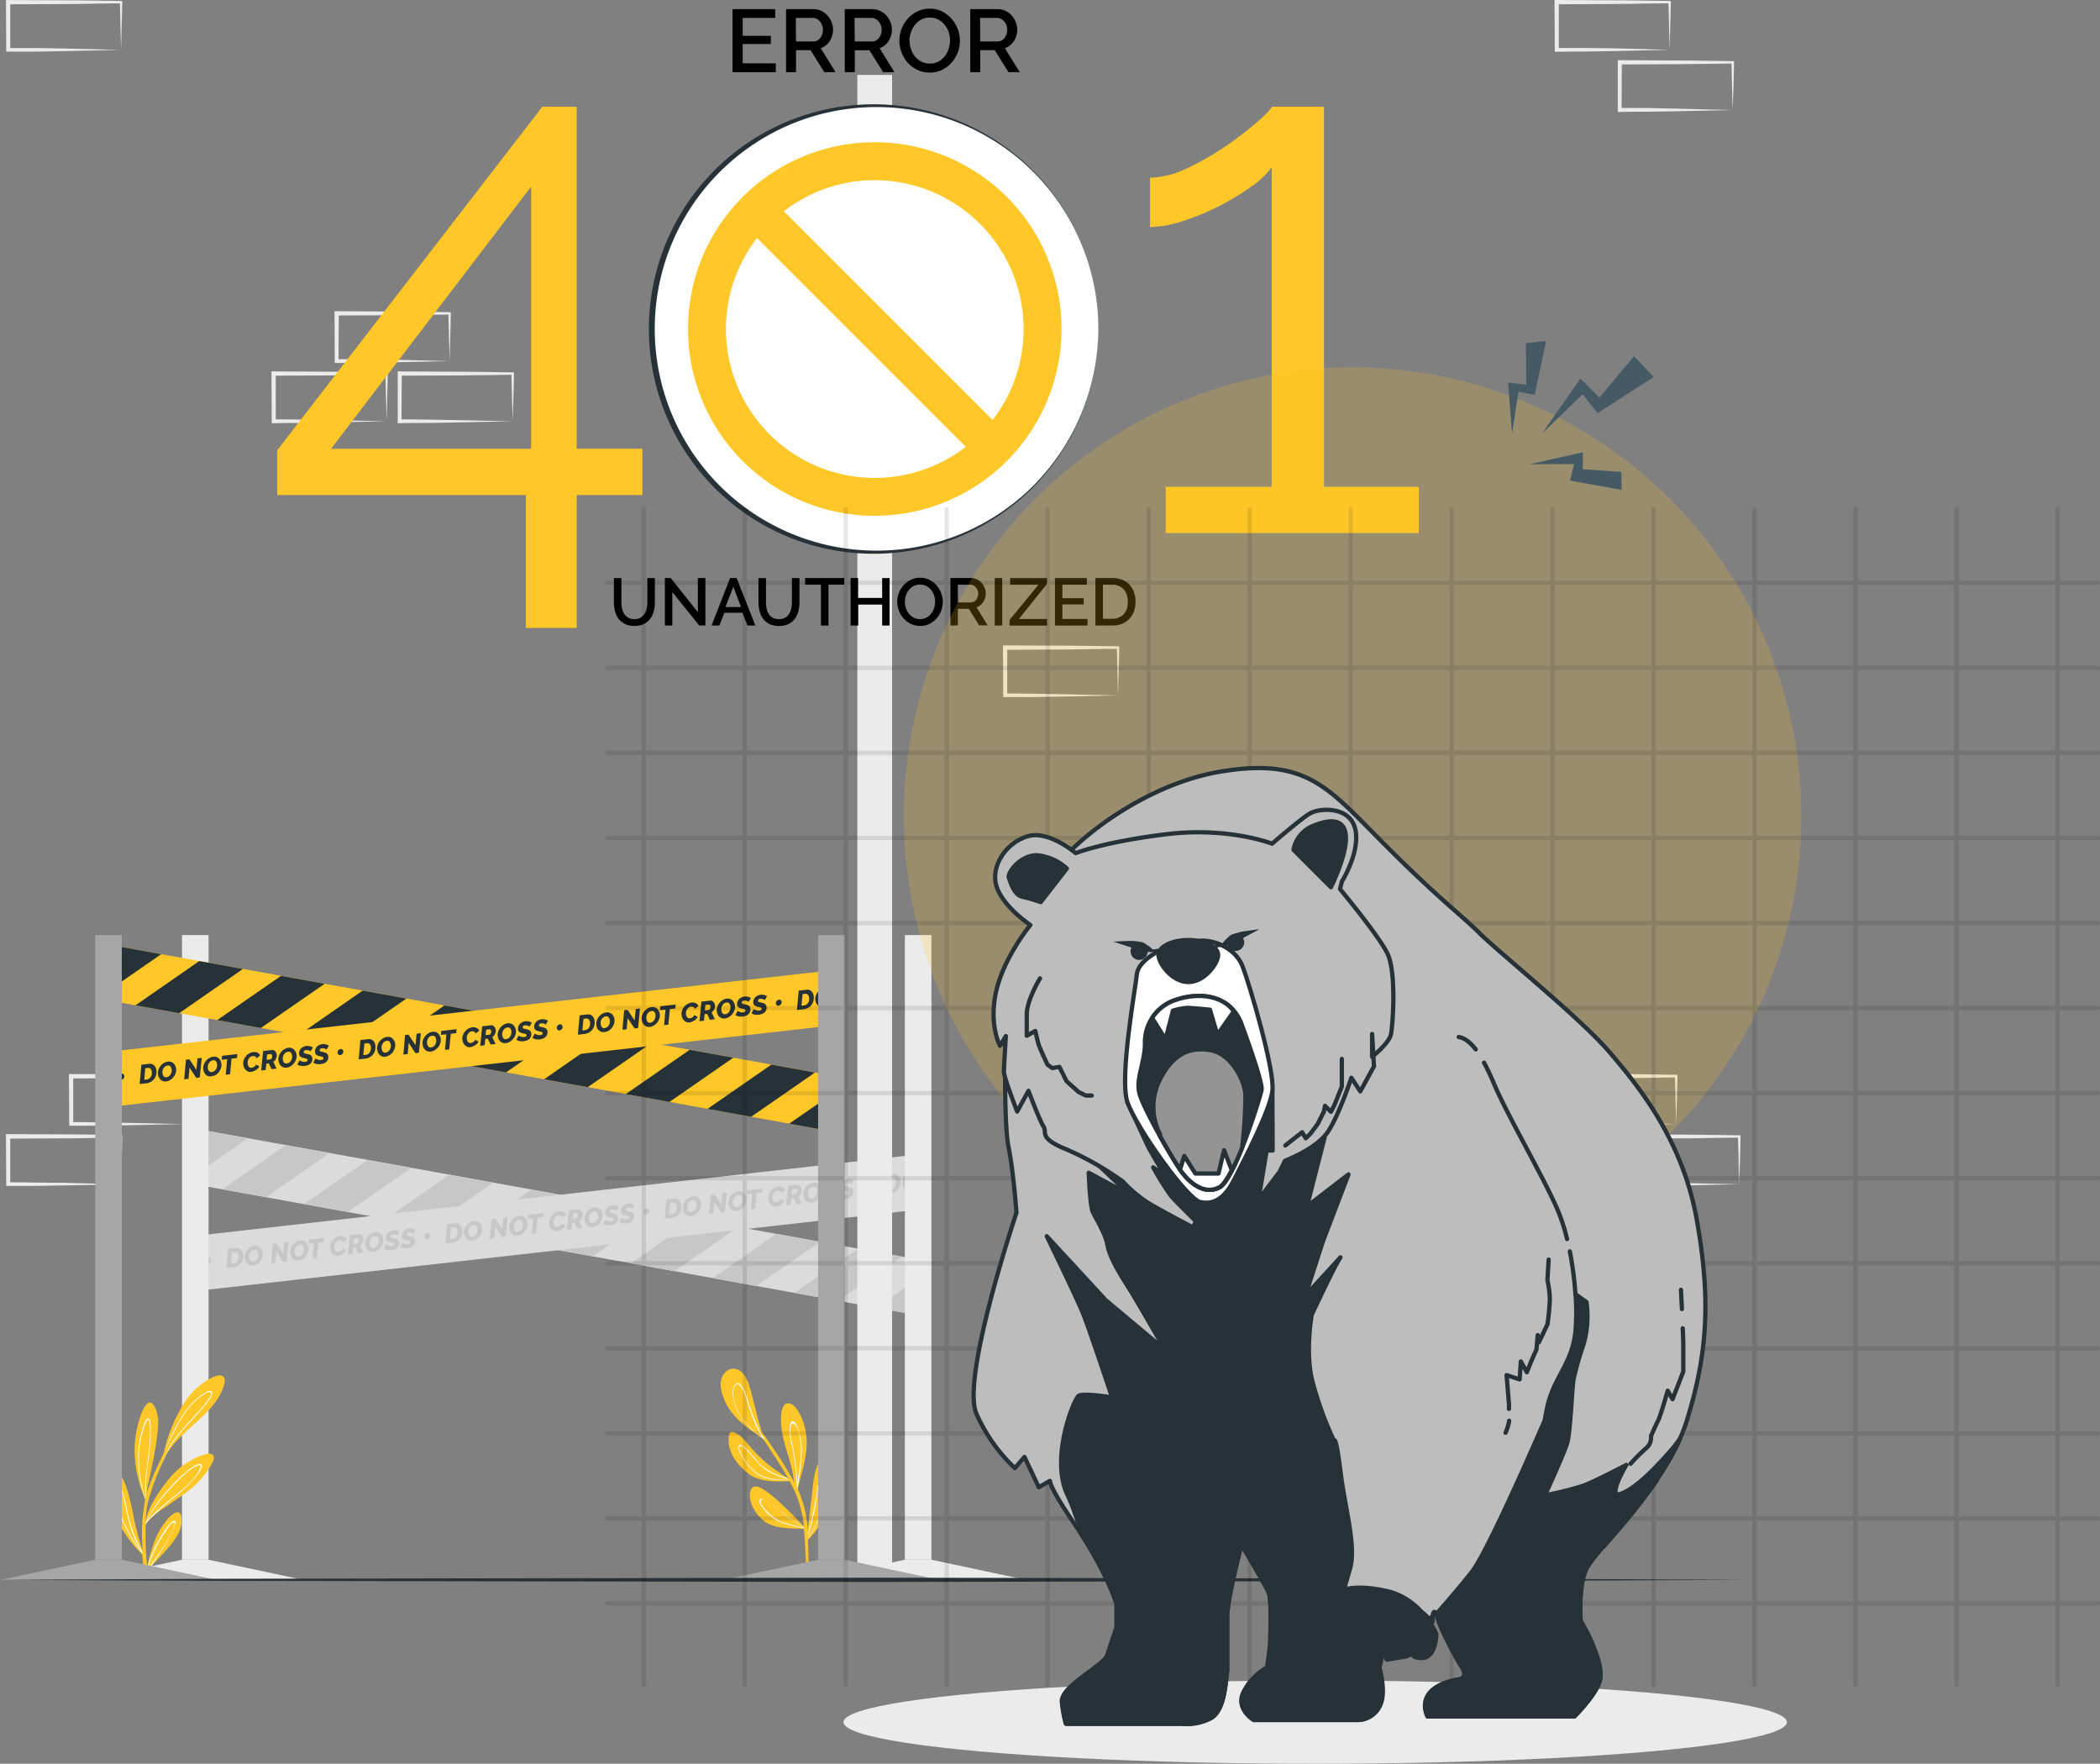 <svg id="Layer_1" data-name="Layer 1" xmlns="http://www.w3.org/2000/svg" viewBox="0 0 492.36 413.53"><rect x="0" y="0" width="492.36" height="413.53" fill="#808080" stroke="none"/><defs><style>.cls-1{fill:#ebebeb;}.cls-2{fill:#dbdbdb;}.cls-3{fill:#c7c7c7;}.cls-4,.cls-8{fill:#ffc727;}.cls-15,.cls-5{fill:#fff;}.cls-14,.cls-6{fill:#263238;}.cls-7{fill:#a6a6a6;}.cls-8{opacity:0.2;isolation:isolate;}.cls-9{fill:#455a64;}.cls-10{opacity:0.1;}.cls-11,.cls-13{fill:none;}.cls-11{stroke:#000;}.cls-11,.cls-12,.cls-13,.cls-14,.cls-15,.cls-16{stroke-linecap:round;stroke-linejoin:round;}.cls-12{fill:#bdbdbd;}.cls-12,.cls-13,.cls-14,.cls-15,.cls-16{stroke:#263238;}.cls-16{fill:#949494;}</style></defs><title>401 Error Unauthorized-beard</title><g id="freepik--background-complete--inject-124"><path class="cls-1" d="M438.16,317.22L425,317.5l-6.66.11c-2.23,0-4.46,0-6.69,0H411.2v-0.45l0-11.21v-0.5h0.51l13.24,0.06c4.41,0,8.82.11,13.24,0.16h0.27V306c0,1.9-.09,3.78-0.13,5.65Zm0,0L438,311.56c0-1.86-.11-3.7-0.13-5.53l0.28,0.27c-4.42,0-8.83.16-13.24,0.16l-13.24.07,0.49-.5,0,11.19-0.44-.45c2.18,0,4.35,0,6.54.06l6.58,0.11Z" transform="translate(-45.17 -53.68)"/><path class="cls-1" d="M423.38,331.33l-13.12.28-6.66.11h-7.14v-0.45l-0.06-11.19v-0.5h0.5l13.24,0.06c4.42,0,8.83.11,13.24,0.16h0.28v0.27c0,1.9-.09,3.78-0.13,5.65Zm0,0-0.14-5.66c0-1.86-.11-3.7-0.13-5.53l0.27,0.27c-4.41,0-8.82.16-13.24,0.16l-13.24.07,0.5-.5v11.19l-0.45-.45c2.19,0,4.36,0,6.55.06l6.58,0.11Z" transform="translate(-45.17 -53.68)"/><path class="cls-1" d="M88.32,317.22l-13.12.28-6.66.11c-2.23,0-4.46,0-6.7,0H61.4v-0.45L61.34,306v-0.5h0.5l13.24,0.06c4.42,0,8.83.11,13.24,0.16H88.6V306c0,1.9-.09,3.78-0.13,5.65Zm0,0-0.14-5.66c0-1.86-.11-3.7-0.13-5.53l0.27,0.27c-4.41,0-8.82.16-13.24,0.16l-13.24.07,0.5-.5,0,11.19-0.45-.45c2.19,0,4.36,0,6.55.06L75,316.94Z" transform="translate(-45.17 -53.68)"/><path class="cls-1" d="M73.55,331.33l-13.12.28-6.66.11H46.63v-0.45l-0.06-11.19v-0.5h0.5l13.24,0.06c4.42,0,8.83.11,13.24,0.16h0.28v0.27c0,1.9-.09,3.78-0.14,5.65Zm0,0-0.14-5.66c0-1.86-.11-3.7-0.13-5.53l0.27,0.27c-4.41,0-8.82.16-13.24,0.16l-13.24.07,0.5-.5v11.19l-0.45-.45c2.18,0,4.36,0,6.55.06L60.25,331Z" transform="translate(-45.17 -53.68)"/><path class="cls-1" d="M452.93,331.33l-13.13.28-6.66.11H426V319.64h0.5l13.24,0.06c4.41,0,8.82.11,13.24,0.16h0.27v0.27c0,1.9-.09,3.78-0.13,5.65Zm0,0-0.14-5.66c0-1.86-.12-3.7-0.14-5.53l0.28,0.27c-4.42,0-8.83.16-13.24,0.16l-13.24.07,0.5-.5-0.06,11.19-0.44-.45c2.18,0,4.36,0,6.54.06l6.58,0.11Z" transform="translate(-45.17 -53.68)"/><path class="cls-1" d="M150.58,138.34l-13.13.28-6.66.11c-2.23.05-4.46,0-6.69,0.06h-0.45v-0.45l-0.05-11.19v-0.5h0.51l13.24,0.07c4.41,0,8.82.11,13.24,0.16h0.27v0.27c0,1.9-.09,3.79-0.13,5.66Zm0,0-0.15-5.65c0-1.86-.11-3.71-0.13-5.54l0.28,0.28c-4.42,0-8.83.15-13.24,0.16l-13.24.06,0.5-.5-0.06,11.19-0.44-.44h6.54l6.58,0.11Z" transform="translate(-45.17 -53.68)"/><path class="cls-1" d="M135.8,152.45l-13.12.28-6.66.11c-2.23,0-4.46,0-6.7.06h-0.44v-0.45l-0.06-11.19v-0.5h0.5l13.24,0.07c4.42,0,8.83.11,13.24,0.16h0.28v0.27c0,1.9-.09,3.79-0.13,5.66Zm0,0-0.14-5.65c0-1.86-.11-3.71-0.13-5.54l0.27,0.28c-4.41.05-8.82,0.15-13.24,0.16l-13.24.06,0.5-.5v11.19l-0.45-.44c2.19,0,4.36,0,6.55.05l6.58,0.11Z" transform="translate(-45.17 -53.68)"/><path class="cls-1" d="M165.35,152.45l-13.13.28-6.66.11c-2.22,0-4.46,0-6.69.06h-0.45V140.76h0.5l13.24,0.07c4.41,0,8.82.11,13.24,0.16h0.27v0.27c0,1.9-.08,3.79-0.13,5.66Zm0,0-0.14-5.65c-0.05-1.86-.12-3.71-0.13-5.54l0.27,0.28c-4.42.05-8.83,0.15-13.24,0.16l-13.24.06,0.5-.5-0.06,11.19-0.44-.44c2.18,0,4.36,0,6.54.05l6.58,0.11Z" transform="translate(-45.17 -53.68)"/><path class="cls-1" d="M307.3,216.72l-13.12.28-6.66.11h-7.14v-0.45l-0.06-11.19V205h0.5l13.24,0.06c4.42,0,8.83.11,13.24,0.16h0.28v0.27c0,1.9-.09,3.78-0.14,5.65Zm0,0-0.14-5.66c0-1.86-.11-3.7-0.13-5.53l0.27,0.27c-4.41,0-8.82.16-13.24,0.16l-13.24.07,0.5-.5,0,11.19-0.45-.45c2.18,0,4.36,0,6.55.06l6.58,0.11Z" transform="translate(-45.17 -53.68)"/><path class="cls-1" d="M436.62,65.37l-13.12.28-6.66.11c-2.23,0-4.46,0-6.7.06H409.7V65.37l-0.06-11.19v-0.5h0.5l13.24,0.07c4.42,0,8.83.11,13.24,0.16h0.28v0.27c0,1.9-.09,3.79-0.13,5.66Zm0,0-0.14-5.65c0-1.86-.11-3.71-0.13-5.54l0.27,0.28c-4.41,0-8.82.15-13.24,0.16l-13.24.06,0.5-.5,0,11.19-0.45-.44h6.55L423.27,65Z" transform="translate(-45.17 -53.68)"/><path class="cls-1" d="M451.4,79.48l-13.13.28-6.66.11c-2.23,0-4.46,0-6.69.06h-0.45V79.48l0-11.19v-0.5h0.51l13.24,0.07c4.41,0,8.82.11,13.24,0.16h0.27v0.27c0,1.9-.09,3.79-0.13,5.66Zm0,0-0.15-5.65c0-1.86-.11-3.71-0.13-5.54l0.28,0.28c-4.42.05-8.83,0.15-13.24,0.16l-13.24.06,0.5-.5-0.06,11.19L424.92,79h6.54L438,79.15Z" transform="translate(-45.17 -53.68)"/><path class="cls-1" d="M73.55,65.38l-13.12.28-6.66.12H46.63V65.33L46.57,54.2V53.69h0.5l13.24,0.06c4.42,0,8.83.11,13.24,0.16h0.28v0.27c0,1.89-.09,3.78-0.14,5.65Zm0,0-0.14-5.65c0-1.86-.11-3.7-0.13-5.53l0.27,0.27c-4.41,0-8.82.16-13.24,0.16l-13.24.06,0.5-.49V65.38l-0.45-.44h6.55l6.58,0.12Z" transform="translate(-45.17 -53.68)"/><rect class="cls-2" x="169.82" y="254.7" width="12.87" height="171.16" transform="translate(-235.15 399.43) rotate(-79.74)"/><polygon class="cls-3" points="58.14 266.87 46.2 275.14 48.03 265.04 58.14 266.87"/><polygon class="cls-3" points="77.3 270.33 62.35 280.7 52.11 278.85 67.06 268.48 77.3 270.33"/><polygon class="cls-3" points="96.46 273.8 81.5 284.17 71.26 282.32 86.23 271.95 96.46 273.8"/><polygon class="cls-3" points="115.62 277.27 100.67 287.64 90.43 285.79 105.38 275.42 115.62 277.27"/><polygon class="cls-3" points="134.78 280.74 119.82 291.11 109.58 289.26 124.54 278.89 134.78 280.74"/><polygon class="cls-3" points="153.94 284.21 138.98 294.58 128.75 292.73 143.7 282.36 153.94 284.21"/><polygon class="cls-3" points="173.1 287.68 158.14 298.05 147.91 296.2 162.86 285.82 173.1 287.68"/><polygon class="cls-3" points="192.25 291.15 177.3 301.52 167.07 299.67 182.02 289.3 192.25 291.15"/><polygon class="cls-3" points="211.42 294.62 196.46 304.99 186.23 303.13 201.18 292.76 211.42 294.62"/><polygon class="cls-3" points="215.75 299.41 214.16 308.19 205.38 306.6 215.75 299.41"/><rect class="cls-2" x="90.7" y="333.86" width="171.16" height="12.87" transform="translate(-82.17 -31.8) rotate(-6.43)"/><path class="cls-3" d="M94.64,349.08a0.69,0.69,0,0,1,0,.32,0.78,0.78,0,0,1-.16.28,0.72,0.72,0,0,1-.25.21,0.77,0.77,0,0,1-.3.11,0.55,0.55,0,0,1-.41-0.13,0.61,0.61,0,0,1-.19-0.39,0.71,0.71,0,0,1,0-.32,0.78,0.78,0,0,1,.16-0.28,0.91,0.91,0,0,1,.24-0.2,0.71,0.71,0,0,1,.3-0.1,0.53,0.53,0,0,1,.41.11A0.62,0.62,0,0,1,94.64,349.08Z" transform="translate(-45.17 -53.68)"/><path class="cls-3" d="M98.66,346.46l1.6-.18a2.19,2.19,0,0,1,.78,0,1.62,1.62,0,0,1,.58.31,1.53,1.53,0,0,1,.37.52,1.85,1.85,0,0,1,.18.67,3,3,0,0,1-.07,1.12,2.72,2.72,0,0,1-.47.93,2.5,2.5,0,0,1-.78.66,2.77,2.77,0,0,1-1,.33l-1.61.18Zm1.24,3.48a1.3,1.3,0,0,0,.56-0.2,1.34,1.34,0,0,0,.4-0.42,1.59,1.59,0,0,0,.23-0.57,2.35,2.35,0,0,0,0-.65,1.15,1.15,0,0,0-.29-0.69,0.77,0.77,0,0,0-.66-0.2l-0.57.07L99.34,350Z" transform="translate(-45.17 -53.68)"/><path class="cls-3" d="M104.46,350.38a1.63,1.63,0,0,1-.74-0.07,1.58,1.58,0,0,1-.58-0.36,1.87,1.87,0,0,1-.39-0.56,2.36,2.36,0,0,1-.19-0.69,2.22,2.22,0,0,1,0-.68,3.89,3.89,0,0,1,.21-0.66,2.78,2.78,0,0,1,.37-0.59,2.9,2.9,0,0,1,.49-0.5,3.37,3.37,0,0,1,.61-0.36,2.55,2.55,0,0,1,.67-0.18,1.63,1.63,0,0,1,.74.08,1.65,1.65,0,0,1,.57.35,1.92,1.92,0,0,1,.39.57,2.36,2.36,0,0,1,.19.69,2.29,2.29,0,0,1-.11,1,2.81,2.81,0,0,1-.49.92,2.76,2.76,0,0,1-.78.7A2.3,2.3,0,0,1,104.46,350.38Zm0.1-.94a1.2,1.2,0,0,0,.57-0.22,1.67,1.67,0,0,0,.39-0.45,2.32,2.32,0,0,0,.22-0.57,2.05,2.05,0,0,0,0-.6,1.51,1.51,0,0,0-.1-0.38,1.05,1.05,0,0,0-.18-0.31,0.7,0.7,0,0,0-.29-0.19,0.68,0.68,0,0,0-.38,0,1,1,0,0,0-.56.22,1.4,1.4,0,0,0-.4.44,1.78,1.78,0,0,0-.22.57,2,2,0,0,0,0,.59,1.59,1.59,0,0,0,.09.39,1.08,1.08,0,0,0,.19.31,0.88,0.88,0,0,0,.29.2A0.91,0.91,0,0,0,104.56,349.44Z" transform="translate(-45.17 -53.68)"/><path class="cls-3" d="M109.11,345.29l0.81-.1,1.64,2.48,0.25-2.69,1-.12-0.45,4.59-0.82.09L110,347.13l-0.25,2.62-1,.12Z" transform="translate(-45.17 -53.68)"/><path class="cls-3" d="M115.12,349.18a1.63,1.63,0,0,1-.74-0.07,1.5,1.5,0,0,1-.58-0.36,1.87,1.87,0,0,1-.39-0.56,2.36,2.36,0,0,1-.19-0.69,2.21,2.21,0,0,1,0-.68,3.63,3.63,0,0,1,.21-0.66,2.78,2.78,0,0,1,.37-0.59,2.58,2.58,0,0,1,.49-0.5,3.37,3.37,0,0,1,.61-0.36,2.55,2.55,0,0,1,.67-0.18,1.63,1.63,0,0,1,.74.08,1.65,1.65,0,0,1,.57.35,1.92,1.92,0,0,1,.39.57,2.28,2.28,0,0,1,.08,1.69,2.91,2.91,0,0,1-.49.92,3.06,3.06,0,0,1-.78.7A2.3,2.3,0,0,1,115.12,349.18Zm0.1-.94a1.11,1.11,0,0,0,.57-0.23,1.41,1.41,0,0,0,.39-0.45,1.64,1.64,0,0,0,.22-1.16,1.51,1.51,0,0,0-.1-0.38,1.05,1.05,0,0,0-.18-0.31,0.84,0.84,0,0,0-.29-0.2,0.93,0.93,0,0,0-.38,0,1.28,1.28,0,0,0-.57.22,1.67,1.67,0,0,0-.39.45,1.78,1.78,0,0,0-.22.57,2,2,0,0,0,0,.59,1.59,1.59,0,0,0,.09.39,1.08,1.08,0,0,0,.19.31,0.73,0.73,0,0,0,.29.19A0.77,0.77,0,0,0,115.22,348.24Z" transform="translate(-45.17 -53.68)"/><path class="cls-3" d="M118.77,345.12l-1.28.14,0.09-.93,3.58-.4-0.08.93-1.28.14-0.36,3.66-1,.11Z" transform="translate(-45.17 -53.68)"/><path class="cls-3" d="M124.43,348.13a1.41,1.41,0,0,1-.72-0.08,1.69,1.69,0,0,1-.58-0.37,1.92,1.92,0,0,1-.39-0.57,2.42,2.42,0,0,1-.19-0.7,2.22,2.22,0,0,1,0-.63,2.94,2.94,0,0,1,.19-0.64,2.7,2.7,0,0,1,.35-0.59,2.9,2.9,0,0,1,.48-0.51,3.42,3.42,0,0,1,.61-0.37,2.39,2.39,0,0,1,.72-0.19,1.68,1.68,0,0,1,1,.16,1.29,1.29,0,0,1,.59.65l-0.85.66a0.67,0.67,0,0,0-.14-0.28,0.69,0.69,0,0,0-.22-0.17,0.73,0.73,0,0,0-.25-0.08h-0.27a1.09,1.09,0,0,0-.57.22,1.49,1.49,0,0,0-.39.44,2,2,0,0,0-.21.57,1.59,1.59,0,0,0,0,.57,1.37,1.37,0,0,0,.09.4,1.1,1.1,0,0,0,.2.31,0.72,0.72,0,0,0,.29.2,0.74,0.74,0,0,0,.37,0,1,1,0,0,0,.27-0.07,1.16,1.16,0,0,0,.27-0.14,1.27,1.27,0,0,0,.25-0.22,1.08,1.08,0,0,0,.19-0.31l0.8,0.41a1.76,1.76,0,0,1-.33.49,2.17,2.17,0,0,1-.48.38,2.73,2.73,0,0,1-.54.27A2.3,2.3,0,0,1,124.43,348.13Z" transform="translate(-45.17 -53.68)"/><path class="cls-3" d="M126.75,347.83l0.45-4.58,1.92-.22a1.12,1.12,0,0,1,.49,0,1.05,1.05,0,0,1,.37.25,1.31,1.31,0,0,1,.27.38,1.43,1.43,0,0,1,.13.46,1.78,1.78,0,0,1,0,.46,2.51,2.51,0,0,1-.16.46,2.19,2.19,0,0,1-.26.41,1.65,1.65,0,0,1-.37.33l0.77,1.6-1.17.13-0.66-1.39-0.58.07-0.14,1.47Zm2.13-2.61a0.38,0.38,0,0,0,.18-0.09,0.45,0.45,0,0,0,.15-0.18,0.67,0.67,0,0,0,.1-0.26,1,1,0,0,0,0-.3,0.58,0.58,0,0,0-.12-0.32A0.26,0.26,0,0,0,129,344l-0.83.09L128,345.31Z" transform="translate(-45.17 -53.68)"/><path class="cls-3" d="M132.7,347.2a1.63,1.63,0,0,1-.74-0.07,1.5,1.5,0,0,1-.58-0.36,2,2,0,0,1-.39-0.56,2.36,2.36,0,0,1-.19-0.69,2.21,2.21,0,0,1,0-.68,3.63,3.63,0,0,1,.21-0.66,2.78,2.78,0,0,1,.37-0.59,2.58,2.58,0,0,1,.49-0.5,2.88,2.88,0,0,1,.61-0.36,2.55,2.55,0,0,1,.67-0.18,1.5,1.5,0,0,1,.74.08,1.65,1.65,0,0,1,.57.35,1.92,1.92,0,0,1,.39.57,2.22,2.22,0,0,1,.19.68,2.32,2.32,0,0,1-.11,1,2.91,2.91,0,0,1-.49.92,3.06,3.06,0,0,1-.78.7A2.3,2.3,0,0,1,132.7,347.2Zm0.1-.94a1.11,1.11,0,0,0,.57-0.23,1.41,1.41,0,0,0,.39-0.45,1.56,1.56,0,0,0,.24-1.17,1.41,1.41,0,0,0-.1-0.38,1.05,1.05,0,0,0-.18-0.31,0.84,0.84,0,0,0-.29-0.2,0.93,0.93,0,0,0-.38,0,1.28,1.28,0,0,0-.57.22,1.53,1.53,0,0,0-.39.45,1.82,1.82,0,0,0-.22.56,2,2,0,0,0,0,.6,1.51,1.51,0,0,0,.09.38,1.13,1.13,0,0,0,.19.32,0.73,0.73,0,0,0,.29.19A0.77,0.77,0,0,0,132.8,346.26Z" transform="translate(-45.17 -53.68)"/><path class="cls-3" d="M137,346.73a3.28,3.28,0,0,1-.94,0,2.36,2.36,0,0,1-.83-0.32l0.54-1a0.49,0.49,0,0,0,.14.11,1.4,1.4,0,0,0,.3.14,2.1,2.1,0,0,0,.42.12,1.55,1.55,0,0,0,.48,0,0.63,0.63,0,0,0,.42-0.16,0.39,0.39,0,0,0,.09-0.3,0.26,0.26,0,0,0-.09-0.17,0.68,0.68,0,0,0-.21-0.11,1.71,1.71,0,0,0-.32,0l-0.36-.08a1.73,1.73,0,0,1-.72-0.31,0.79,0.79,0,0,1-.29-0.57,1.53,1.53,0,0,1,.08-0.74,1.64,1.64,0,0,1,.37-0.59,2,2,0,0,1,.58-0.4,2.35,2.35,0,0,1,.7-0.2,2.16,2.16,0,0,1,.44,0,1.76,1.76,0,0,1,.4.07,1.9,1.9,0,0,1,.36.12l0.3,0.14-0.54.93a0.16,0.16,0,0,1-.11-0.08l-0.25-.12-0.35-.1a1.6,1.6,0,0,0-.38,0,0.67,0.67,0,0,0-.4.16,0.42,0.42,0,0,0-.11.34,0.31,0.31,0,0,0,.23.26,5.09,5.09,0,0,1,.58.14,3,3,0,0,1,.45.12,1.16,1.16,0,0,1,.37.18,0.81,0.81,0,0,1,.25.27,1.05,1.05,0,0,1,.12.39,1.51,1.51,0,0,1-.08.78,1.49,1.49,0,0,1-.39.56,1.79,1.79,0,0,1-.6.35A2.71,2.71,0,0,1,137,346.73Z" transform="translate(-45.17 -53.68)"/><path class="cls-3" d="M140.72,346.31a3.28,3.28,0,0,1-.94,0A2.36,2.36,0,0,1,139,346l0.54-1a0.49,0.49,0,0,0,.14.11,1.4,1.4,0,0,0,.3.14,2.1,2.1,0,0,0,.42.12,1.53,1.53,0,0,0,.48,0,0.58,0.58,0,0,0,.41-0.16,0.36,0.36,0,0,0,.1-0.3,0.26,0.26,0,0,0-.09-0.17,0.68,0.68,0,0,0-.21-0.11l-0.29-.08-0.36-.08a1.87,1.87,0,0,1-.72-0.31,0.76,0.76,0,0,1-.29-0.57,1.52,1.52,0,0,1,.08-0.74,1.64,1.64,0,0,1,.37-0.59,1.87,1.87,0,0,1,.58-0.4,2.35,2.35,0,0,1,.7-0.2,2.16,2.16,0,0,1,.44,0,1.76,1.76,0,0,1,.4.07,1.9,1.9,0,0,1,.36.12l0.3,0.14-0.54.93-0.11-.08-0.26-.12-0.34-.1a1.2,1.2,0,0,0-.38,0,0.67,0.67,0,0,0-.4.16,0.41,0.41,0,0,0-.11.34,0.31,0.31,0,0,0,.23.26,5.09,5.09,0,0,1,.58.14,3,3,0,0,1,.45.12,1.16,1.16,0,0,1,.37.18,0.81,0.81,0,0,1,.25.27,1.05,1.05,0,0,1,.12.39,1.62,1.62,0,0,1-.08.78,1.49,1.49,0,0,1-.39.56,1.89,1.89,0,0,1-.6.35A2.71,2.71,0,0,1,140.72,346.31Z" transform="translate(-45.17 -53.68)"/><path class="cls-3" d="M146,343.29a0.85,0.85,0,0,1,0,.32,1,1,0,0,1-.16.29,1.27,1.27,0,0,1-.25.21,0.88,0.88,0,0,1-.3.1,0.49,0.49,0,0,1-.41-0.12,0.62,0.62,0,0,1-.2-0.39,0.69,0.69,0,0,1,0-.32,0.85,0.85,0,0,1,.16-0.28,0.72,0.72,0,0,1,.25-0.21,0.63,0.63,0,0,1,.3-0.1,0.49,0.49,0,0,1,.41.12A0.58,0.58,0,0,1,146,343.29Z" transform="translate(-45.17 -53.68)"/><path class="cls-3" d="M150,340.68l1.6-.18a1.81,1.81,0,0,1,.78,0,1.41,1.41,0,0,1,.58.31,1.37,1.37,0,0,1,.37.51,2.15,2.15,0,0,1,.19.67,3.18,3.18,0,0,1-.08,1.12,2.55,2.55,0,0,1-.47.93,2.67,2.67,0,0,1-.78.67,2.7,2.7,0,0,1-1,.32l-1.6.18Zm1.24,3.47a1.18,1.18,0,0,0,.56-0.2,1.49,1.49,0,0,0,.41-0.42,1.78,1.78,0,0,0,.22-0.57,1.72,1.72,0,0,0,0-.64,1.1,1.1,0,0,0-.29-0.69,0.74,0.74,0,0,0-.66-0.2l-0.57.06-0.26,2.73Z" transform="translate(-45.17 -53.68)"/><path class="cls-3" d="M155.84,344.59a1.63,1.63,0,0,1-.74-0.07,1.58,1.58,0,0,1-.58-0.36,1.76,1.76,0,0,1-.39-0.56,2.36,2.36,0,0,1-.19-0.69,2.22,2.22,0,0,1,0-.68,3.89,3.89,0,0,1,.21-0.66,2.78,2.78,0,0,1,.37-0.59,2.9,2.9,0,0,1,.49-0.5,3.37,3.37,0,0,1,.61-0.36,2.55,2.55,0,0,1,.67-0.18,1.63,1.63,0,0,1,.74.08,1.65,1.65,0,0,1,.57.35,1.92,1.92,0,0,1,.39.57,2.36,2.36,0,0,1,.19.69,2.29,2.29,0,0,1-.11,1,2.81,2.81,0,0,1-.49.92,2.76,2.76,0,0,1-.78.7A2.3,2.3,0,0,1,155.84,344.59Zm0.1-.94a1.2,1.2,0,0,0,.57-0.22,1.67,1.67,0,0,0,.39-0.45,2.32,2.32,0,0,0,.22-0.57,2,2,0,0,0,0-.6,1.64,1.64,0,0,0-.1-0.38,1.05,1.05,0,0,0-.18-0.31,0.7,0.7,0,0,0-.29-0.19,0.68,0.68,0,0,0-.38,0,1,1,0,0,0-.56.22,1.4,1.4,0,0,0-.4.44,1.78,1.78,0,0,0-.22.57,2,2,0,0,0,0,.59,1.59,1.59,0,0,0,.09.39,1.08,1.08,0,0,0,.19.31,0.88,0.88,0,0,0,.29.2A0.78,0.78,0,0,0,155.94,343.65Z" transform="translate(-45.17 -53.68)"/><path class="cls-3" d="M160.48,339.5l0.81-.09,1.63,2.47,0.26-2.69,1-.11-0.45,4.58-0.82.09-1.63-2.41L161,344l-1,.12Z" transform="translate(-45.17 -53.68)"/><path class="cls-3" d="M166.5,343.39a1.66,1.66,0,0,1-.75-0.07,1.54,1.54,0,0,1-.57-0.36,1.63,1.63,0,0,1-.4-0.56,2.72,2.72,0,0,1-.19-0.69,2.59,2.59,0,0,1,0-.68,2.67,2.67,0,0,1,.21-0.66,3.21,3.21,0,0,1,.36-0.59,3,3,0,0,1,.5-0.5,3.67,3.67,0,0,1,.6-0.36,2.62,2.62,0,0,1,.68-0.18,1.59,1.59,0,0,1,.73.08,1.61,1.61,0,0,1,.58.35,1.92,1.92,0,0,1,.39.57,2.36,2.36,0,0,1,.19.69,2.45,2.45,0,0,1-.11,1,2.81,2.81,0,0,1-.49.92,3.06,3.06,0,0,1-.78.7A2.3,2.3,0,0,1,166.5,343.39Zm0.09-.94a1.2,1.2,0,0,0,.57-0.22,1.9,1.9,0,0,0,.4-0.45,2,2,0,0,0,.21-0.57,1.76,1.76,0,0,0,0-.6,1.24,1.24,0,0,0-.09-0.38,1.08,1.08,0,0,0-.19-0.31,0.67,0.67,0,0,0-.28-0.19,0.68,0.68,0,0,0-.38,0,1,1,0,0,0-.57.22,1.68,1.68,0,0,0-.4.44,1.77,1.77,0,0,0-.21.57,1.7,1.7,0,0,0,0,.59,1.59,1.59,0,0,0,.1.39,1.08,1.08,0,0,0,.19.31,1,1,0,0,0,.28.2A0.78,0.78,0,0,0,166.59,342.45Z" transform="translate(-45.17 -53.68)"/><path class="cls-3" d="M170.16,339.33l-1.28.14,0.09-.93,3.59-.4-0.09.93-1.27.14-0.36,3.65-1,.12Z" transform="translate(-45.17 -53.68)"/><path class="cls-3" d="M175.81,342.34a1.46,1.46,0,0,1-.73-0.08,1.75,1.75,0,0,1-.57-0.37,1.92,1.92,0,0,1-.39-0.57,2.42,2.42,0,0,1-.19-0.7,2.22,2.22,0,0,1,0-.63,2.94,2.94,0,0,1,.19-0.64,2.36,2.36,0,0,1,.35-0.59,2.9,2.9,0,0,1,.48-0.51,3.1,3.1,0,0,1,.61-0.37,2.39,2.39,0,0,1,.72-0.19,1.68,1.68,0,0,1,1,.16,1.29,1.29,0,0,1,.59.65l-0.85.66a0.81,0.81,0,0,0-.14-0.28,0.69,0.69,0,0,0-.22-0.17,0.79,0.79,0,0,0-.26-0.08h-0.26a1,1,0,0,0-.57.22,1.49,1.49,0,0,0-.39.44,2,2,0,0,0-.21.57,1.6,1.6,0,0,0,0,.57,1.8,1.8,0,0,0,.1.4,1.1,1.1,0,0,0,.2.31,0.72,0.72,0,0,0,.29.2,0.74,0.74,0,0,0,.37,0,1.08,1.08,0,0,0,.27-0.07,1.16,1.16,0,0,0,.27-0.14,1.27,1.27,0,0,0,.25-0.22,1,1,0,0,0,.19-0.31l0.8,0.42a2.18,2.18,0,0,1-.81.86,2.73,2.73,0,0,1-.54.27A2.3,2.3,0,0,1,175.81,342.34Z" transform="translate(-45.17 -53.68)"/><path class="cls-3" d="M178.11,342l0.45-4.58,1.92-.22a0.94,0.94,0,0,1,.48.06,1,1,0,0,1,.38.24,1.46,1.46,0,0,1,.27.38,1.49,1.49,0,0,1,.12.46,1.25,1.25,0,0,1,0,.47,1.83,1.83,0,0,1-.15.45,1.62,1.62,0,0,1-.27.41,1.42,1.42,0,0,1-.36.33l0.76,1.6-1.16.13-0.66-1.39-0.58.07-0.14,1.48Zm2.13-2.61a0.48,0.48,0,0,0,.18-0.08,0.58,0.58,0,0,0,.15-0.19,0.93,0.93,0,0,0,.1-0.25,1,1,0,0,0,0-.3,0.62,0.62,0,0,0-.12-0.33,0.26,0.26,0,0,0-.23-0.1l-0.83.09-0.12,1.26Z" transform="translate(-45.17 -53.68)"/><path class="cls-3" d="M184.1,341.41a1.78,1.78,0,0,1-.74-0.07,1.66,1.66,0,0,1-.58-0.36,2,2,0,0,1-.39-0.56,2.36,2.36,0,0,1-.19-0.69,2.21,2.21,0,0,1,0-.68,2.54,2.54,0,0,1,.21-0.66,3.08,3.08,0,0,1,.36-0.6,2.9,2.9,0,0,1,.5-0.49,2.28,2.28,0,0,1,.6-0.36,2,2,0,0,1,.67-0.18,1.63,1.63,0,0,1,.74.07,1.68,1.68,0,0,1,.57.36,1.87,1.87,0,0,1,.39.56,2.09,2.09,0,0,1,.19.69,2.49,2.49,0,0,1-.1,1,3.13,3.13,0,0,1-.49.92,3.06,3.06,0,0,1-.78.7A2.48,2.48,0,0,1,184.1,341.41Zm0.1-1a1,1,0,0,0,.57-0.22,1.41,1.41,0,0,0,.39-0.45,1.78,1.78,0,0,0,.22-0.57,2,2,0,0,0,0-.59,1.59,1.59,0,0,0-.09-0.39,1,1,0,0,0-.19-0.3,0.69,0.69,0,0,0-.28-0.2,1,1,0,0,0-.39,0,1.2,1.2,0,0,0-.56.22,1.44,1.44,0,0,0-.4.45,2.11,2.11,0,0,0-.22.56,2,2,0,0,0,0,.59,1.59,1.59,0,0,0,.1.39,0.94,0.94,0,0,0,.18.31,0.72,0.72,0,0,0,.29.2,0.68,0.68,0,0,0,.38,0v0Z" transform="translate(-45.17 -53.68)"/><path class="cls-3" d="M188.36,340.94a3,3,0,0,1-.94,0,2.36,2.36,0,0,1-.83-0.32l0.54-1a0.49,0.49,0,0,0,.14.11,1.4,1.4,0,0,0,.3.14,2.1,2.1,0,0,0,.42.12,1.55,1.55,0,0,0,.48,0,0.63,0.63,0,0,0,.42-0.16,0.39,0.39,0,0,0,.09-0.3,0.26,0.26,0,0,0-.09-0.17,0.68,0.68,0,0,0-.21-0.11l-0.29-.08-0.36-.08a1.86,1.86,0,0,1-.72-0.31,0.79,0.79,0,0,1-.29-0.56,1.69,1.69,0,0,1,.08-0.75,1.9,1.9,0,0,1,.37-0.59,2.21,2.21,0,0,1,.58-0.4,2.35,2.35,0,0,1,.7-0.2h0.44a2.38,2.38,0,0,1,.4.07,1.9,1.9,0,0,1,.36.12l0.3,0.14-0.54.93-0.11-.08-0.25-.12a1.79,1.79,0,0,0-.35-0.09,1.15,1.15,0,0,0-.37,0,0.64,0.64,0,0,0-.4.16,0.42,0.42,0,0,0-.12.34,0.31,0.31,0,0,0,.23.26,5.09,5.09,0,0,1,.58.14,3.09,3.09,0,0,1,.46.12,1.11,1.11,0,0,1,.36.18,0.81,0.81,0,0,1,.25.27,1.12,1.12,0,0,1,.12.39,1.51,1.51,0,0,1-.08.78,1.49,1.49,0,0,1-.39.56,1.79,1.79,0,0,1-.6.35A2.34,2.34,0,0,1,188.36,340.94Z" transform="translate(-45.17 -53.68)"/><path class="cls-3" d="M192.11,340.52a3.31,3.31,0,0,1-.94,0,2.45,2.45,0,0,1-.83-0.33l0.55-1a0.39,0.39,0,0,0,.13.11,1.29,1.29,0,0,0,.31.14,2.22,2.22,0,0,0,.41.11,1.55,1.55,0,0,0,.48,0,0.66,0.66,0,0,0,.42-0.16,0.32,0.32,0,0,0,.09-0.3,0.2,0.2,0,0,0-.09-0.17,0.75,0.75,0,0,0-.2-0.11l-0.3-.08-0.36-.08a2,2,0,0,1-.72-0.31,0.83,0.83,0,0,1-.29-0.57,1.64,1.64,0,0,1,.08-0.74,1.66,1.66,0,0,1,.38-0.59,2,2,0,0,1,.57-0.4,2.23,2.23,0,0,1,.7-0.2,1.62,1.62,0,0,1,.44,0,1.85,1.85,0,0,1,.41.07,2.06,2.06,0,0,1,.35.12l0.3,0.14-0.53.93a0.26,0.26,0,0,0-.12-0.08l-0.25-.12-0.34-.1a1.21,1.21,0,0,0-.38,0,0.64,0.64,0,0,0-.4.16,0.38,0.38,0,0,0-.11.34,0.29,0.29,0,0,0,.22.25,4.27,4.27,0,0,0,.58.15l0.46,0.11a1.51,1.51,0,0,1,.36.18,0.91,0.91,0,0,1,.25.27,0.94,0.94,0,0,1,.13.4,1.62,1.62,0,0,1-.09.78,1.49,1.49,0,0,1-.39.56,1.85,1.85,0,0,1-.59.35A2.79,2.79,0,0,1,192.11,340.52Z" transform="translate(-45.17 -53.68)"/><path class="cls-3" d="M197.38,337.5a0.58,0.58,0,0,1,0,.32,0.83,0.83,0,0,1-.16.29,1,1,0,0,1-.25.21,0.88,0.88,0,0,1-.3.1,0.47,0.47,0,0,1-.41-0.13,0.61,0.61,0,0,1-.19-0.39,0.89,0.89,0,0,1,0-.32,1.56,1.56,0,0,1,.16-0.28,1,1,0,0,1,.25-0.2,0.63,0.63,0,0,1,.3-0.1,0.49,0.49,0,0,1,.41.12A0.52,0.52,0,0,1,197.38,337.5Z" transform="translate(-45.17 -53.68)"/><path class="cls-3" d="M201.41,334.89l1.6-.18a1.81,1.81,0,0,1,.78,0,1.42,1.42,0,0,1,.57.3,1.52,1.52,0,0,1,.38.52,2.45,2.45,0,0,1,.18.67,2.77,2.77,0,0,1-.08,1.12,2.54,2.54,0,0,1-.46.93,2.67,2.67,0,0,1-.78.67,2.75,2.75,0,0,1-1,.32l-1.6.18Zm1.24,3.47a1.18,1.18,0,0,0,.56-0.2,1.46,1.46,0,0,0,.4-0.42,1.8,1.8,0,0,0,.23-0.57,2.33,2.33,0,0,0,0-.65,1.1,1.1,0,0,0-.3-0.68,0.7,0.7,0,0,0-.65-0.2l-0.57.06L202,338.42Z" transform="translate(-45.17 -53.68)"/><path class="cls-3" d="M207.19,338.81a1.63,1.63,0,0,1-.74-0.08,1.52,1.52,0,0,1-.57-0.35,1.78,1.78,0,0,1-.4-0.57,2.2,2.2,0,0,1-.19-0.69,2.55,2.55,0,0,1,.24-1.33,3.67,3.67,0,0,1,.36-0.6,2.9,2.9,0,0,1,.5-0.49,2.65,2.65,0,0,1,.6-0.36,2,2,0,0,1,.68-0.18,1.59,1.59,0,0,1,.73.07,1.5,1.5,0,0,1,.58.36,1.87,1.87,0,0,1,.39.56,2.72,2.72,0,0,1,.19.69,2.5,2.5,0,0,1-.11,1,3,3,0,0,1-.49.92,3.06,3.06,0,0,1-.78.7A2.43,2.43,0,0,1,207.19,338.81Zm0.1-1a1.1,1.1,0,0,0,.57-0.22,1.41,1.41,0,0,0,.39-0.45,1.73,1.73,0,0,0,.22-0.57,2,2,0,0,0,0-.59,1.24,1.24,0,0,0-.09-0.39,1.08,1.08,0,0,0-.19-0.31,0.77,0.77,0,0,0-.28-0.19,0.78,0.78,0,0,0-.38,0,1.2,1.2,0,0,0-.57.22,1.53,1.53,0,0,0-.4.44,2,2,0,0,0-.21.57,1.71,1.71,0,0,0,0,.59,1.59,1.59,0,0,0,.1.39,1,1,0,0,0,.19.31,0.63,0.63,0,0,0,.28.2,0.68,0.68,0,0,0,.37,0h0Z" transform="translate(-45.17 -53.68)"/><path class="cls-3" d="M211.85,333.71l0.81-.09,1.64,2.47,0.26-2.69,1-.11-0.44,4.58-0.82.09-1.64-2.41-0.25,2.63-1,.11Z" transform="translate(-45.17 -53.68)"/><path class="cls-3" d="M217.88,337.6a1.63,1.63,0,0,1-.74-0.07,1.58,1.58,0,0,1-.58-0.36,1.87,1.87,0,0,1-.39-0.56,2.36,2.36,0,0,1-.19-0.69,2,2,0,0,1,0-.68,2.54,2.54,0,0,1,.21-0.66,2.39,2.39,0,0,1,.36-0.59,2.63,2.63,0,0,1,.5-0.5,3,3,0,0,1,.6-0.36,2.55,2.55,0,0,1,.67-0.18,1.63,1.63,0,0,1,.74.08,1.65,1.65,0,0,1,.57.35,1.92,1.92,0,0,1,.39.57,2.38,2.38,0,0,1,.19.68,2.32,2.32,0,0,1-.11,1,2.63,2.63,0,0,1-.49.92,2.76,2.76,0,0,1-.78.7A2.3,2.3,0,0,1,217.88,337.6Zm0.1-.94a1.11,1.11,0,0,0,.57-0.23,1.41,1.41,0,0,0,.39-0.45,1.64,1.64,0,0,0,.22-1.16,2.11,2.11,0,0,0-.09-0.38,1.35,1.35,0,0,0-.19-0.31,0.7,0.7,0,0,0-.29-0.19,0.68,0.68,0,0,0-.38,0,1,1,0,0,0-.56.22,1.4,1.4,0,0,0-.4.44,1.64,1.64,0,0,0-.22,1.16,2.23,2.23,0,0,0,.09.39,1.08,1.08,0,0,0,.19.31,0.81,0.81,0,0,0,.29.19,0.78,0.78,0,0,0,.4,0h0Z" transform="translate(-45.17 -53.68)"/><path class="cls-3" d="M221.53,333.54l-1.28.14,0.09-.93,3.59-.4-0.09.93-1.27.14-0.36,3.66-1,.11Z" transform="translate(-45.17 -53.68)"/><path class="cls-3" d="M227.2,336.55a1.59,1.59,0,0,1-.73-0.08,1.56,1.56,0,0,1-.57-0.37,1.92,1.92,0,0,1-.39-0.57,2.14,2.14,0,0,1-.19-0.7,2,2,0,0,1,0-.64,2.52,2.52,0,0,1,.19-0.63,2.66,2.66,0,0,1,.34-0.59,3,3,0,0,1,.49-0.51,3.1,3.1,0,0,1,.61-0.37,2.39,2.39,0,0,1,.72-0.19,1.68,1.68,0,0,1,1,.16,1.33,1.33,0,0,1,.59.65l-0.85.66a1,1,0,0,0-.15-0.29,0.65,0.65,0,0,0-.21-0.16,0.79,0.79,0,0,0-.26-0.08h-0.26a1.2,1.2,0,0,0-.57.22,1.67,1.67,0,0,0-.39.45,1.84,1.84,0,0,0-.25,1.14,1.59,1.59,0,0,0,.1.39,1,1,0,0,0,.2.32,0.69,0.69,0,0,0,.28.2,0.78,0.78,0,0,0,.37,0,1.34,1.34,0,0,0,.27-0.07,0.87,0.87,0,0,0,.27-0.14,1,1,0,0,0,.25-0.22,1.1,1.1,0,0,0,.2-0.31l0.8,0.41a2,2,0,0,1-.34.49,2.12,2.12,0,0,1-.47.38,2.73,2.73,0,0,1-.54.27A2.42,2.42,0,0,1,227.2,336.55Z" transform="translate(-45.17 -53.68)"/><path class="cls-3" d="M229.51,336.25l0.45-4.58,1.92-.22a1.07,1.07,0,0,1,.86.3,1.12,1.12,0,0,1,.26.38,1.22,1.22,0,0,1,.13.46,1.5,1.5,0,0,1,0,.47,2,2,0,0,1-.15.45,1.82,1.82,0,0,1-.27.41,1.61,1.61,0,0,1-.36.33l0.76,1.6-1.16.13-0.66-1.39-0.59.07-0.14,1.48Zm2.13-2.61a0.48,0.48,0,0,0,.18-0.08,0.58,0.58,0,0,0,.15-0.19,1.45,1.45,0,0,0,.1-0.25,1.06,1.06,0,0,0,0-.31,0.62,0.62,0,0,0-.13-0.32,0.23,0.23,0,0,0-.22-0.1l-0.83.09-0.12,1.25Z" transform="translate(-45.17 -53.68)"/><path class="cls-3" d="M235.46,335.62a1.63,1.63,0,0,1-.74-0.07,1.66,1.66,0,0,1-.58-0.36,1.87,1.87,0,0,1-.39-0.56,2.36,2.36,0,0,1-.19-0.69,2.21,2.21,0,0,1,0-.68,2.54,2.54,0,0,1,.21-0.66,2.74,2.74,0,0,1,.36-0.59,2.63,2.63,0,0,1,.5-0.5,2.58,2.58,0,0,1,.6-0.36,2.55,2.55,0,0,1,.67-0.18,1.63,1.63,0,0,1,.74.08,1.65,1.65,0,0,1,.57.35,1.92,1.92,0,0,1,.39.57,2,2,0,0,1,.19.68,2.47,2.47,0,0,1-.1,1,3.13,3.13,0,0,1-.49.92,3.06,3.06,0,0,1-.78.7A2.34,2.34,0,0,1,235.46,335.62Zm0.1-.94a1.11,1.11,0,0,0,.57-0.23,1.41,1.41,0,0,0,.39-0.45,1.78,1.78,0,0,0,.22-0.57,2,2,0,0,0,0-.59,1.51,1.51,0,0,0-.09-0.38,1.08,1.08,0,0,0-.19-0.31,0.75,0.75,0,0,0-.29-0.2,0.91,0.91,0,0,0-.38,0,1.2,1.2,0,0,0-.56.22,1.43,1.43,0,0,0-.4.45,1.64,1.64,0,0,0-.22,1.16,1.72,1.72,0,0,0,.1.39,1.05,1.05,0,0,0,.18.31,0.81,0.81,0,0,0,.29.19,0.78,0.78,0,0,0,.38,0h0Z" transform="translate(-45.17 -53.68)"/><path class="cls-3" d="M239.74,335.15a3,3,0,0,1-1,0,2.31,2.31,0,0,1-.82-0.32l0.54-1a0.39,0.39,0,0,0,.13.11,1.29,1.29,0,0,0,.31.14,2.1,2.1,0,0,0,.42.12,1.53,1.53,0,0,0,.48,0,0.58,0.58,0,0,0,.41-0.16,0.36,0.36,0,0,0,.1-0.3,0.26,0.26,0,0,0-.09-0.17,0.82,0.82,0,0,0-.21-0.11l-0.3-.08-0.35-.08a1.84,1.84,0,0,1-.73-0.31,0.83,0.83,0,0,1-.29-0.56,1.56,1.56,0,0,1,.09-0.75,1.73,1.73,0,0,1,.37-0.59,2.16,2.16,0,0,1,.57-0.4,2.53,2.53,0,0,1,.7-0.2h0.44a2.5,2.5,0,0,1,.41.07,1.8,1.8,0,0,1,.35.12l0.3,0.14-0.53.93-0.12-.08-0.25-.12a1.53,1.53,0,0,0-.34-0.09,1.22,1.22,0,0,0-.38,0,0.64,0.64,0,0,0-.4.16,0.39,0.39,0,0,0-.11.34,0.29,0.29,0,0,0,.23.26l0.57,0.14a2.8,2.8,0,0,1,.46.12,1.16,1.16,0,0,1,.37.18,0.93,0.93,0,0,1,.25.27,1.12,1.12,0,0,1,.12.39,1.62,1.62,0,0,1-.09.78,1.49,1.49,0,0,1-.39.56,1.85,1.85,0,0,1-.59.35A2.34,2.34,0,0,1,239.74,335.15Z" transform="translate(-45.17 -53.68)"/><path class="cls-3" d="M243.47,334.73a3,3,0,0,1-.94,0,2.44,2.44,0,0,1-.83-0.32l0.54-1a0.49,0.49,0,0,0,.14.11,1.4,1.4,0,0,0,.3.14,2.32,2.32,0,0,0,.42.12,1.55,1.55,0,0,0,.48,0,0.63,0.63,0,0,0,.42-0.16,0.35,0.35,0,0,0,.09-0.3,0.26,0.26,0,0,0-.09-0.17,0.75,0.75,0,0,0-.2-0.11l-0.3-.08-0.36-.08a1.86,1.86,0,0,1-.72-0.31,0.83,0.83,0,0,1-.29-0.56,1.69,1.69,0,0,1,.08-0.75,1.9,1.9,0,0,1,.37-0.59,2.39,2.39,0,0,1,.58-0.4,2.44,2.44,0,0,1,.7-0.2h0.44a2.38,2.38,0,0,1,.4.07,1.9,1.9,0,0,1,.36.12l0.3,0.14-0.53.93-0.12-.08-0.25-.12a1.69,1.69,0,0,0-.34-0.09,1.23,1.23,0,0,0-.38,0,0.64,0.64,0,0,0-.4.16,0.39,0.39,0,0,0-.11.34,0.28,0.28,0,0,0,.22.26,5.09,5.09,0,0,1,.58.14,2.8,2.8,0,0,1,.46.12,1,1,0,0,1,.36.18,0.72,0.72,0,0,1,.25.27,0.81,0.81,0,0,1,.12.39,1.51,1.51,0,0,1-.08.78,1.49,1.49,0,0,1-.39.56,1.85,1.85,0,0,1-.59.35A2.9,2.9,0,0,1,243.47,334.73Z" transform="translate(-45.17 -53.68)"/><path class="cls-3" d="M248.75,331.72a0.7,0.7,0,0,1,0,.32,1.12,1.12,0,0,1-.16.28,1.27,1.27,0,0,1-.25.21,0.88,0.88,0,0,1-.3.1,0.49,0.49,0,0,1-.41-0.12,0.56,0.56,0,0,1-.19-0.39,0.69,0.69,0,0,1,0-.32,0.85,0.85,0,0,1,.16-0.28,1,1,0,0,1,.25-0.21,0.76,0.76,0,0,1,.3-0.1,0.49,0.49,0,0,1,.41.12A0.56,0.56,0,0,1,248.75,331.72Z" transform="translate(-45.17 -53.68)"/><path class="cls-3" d="M252.78,329.1l1.6-.18a1.75,1.75,0,0,1,.77,0,1.41,1.41,0,0,1,.58.31,1.48,1.48,0,0,1,.38.51,2.45,2.45,0,0,1,.18.67,3,3,0,0,1-.08,1.12,2.62,2.62,0,0,1-2.28,1.92l-1.6.18Zm1.24,3.47a1.22,1.22,0,0,0,.56-0.2,1.46,1.46,0,0,0,.4-0.42,1.8,1.8,0,0,0,.23-0.57,2,2,0,0,0,0-.64,1.1,1.1,0,0,0-.29-0.69,0.73,0.73,0,0,0-.65-0.2l-0.57.06-0.27,2.73Z" transform="translate(-45.17 -53.68)"/><path class="cls-3" d="M258.58,333a1.63,1.63,0,0,1-.74-0.08,1.8,1.8,0,0,1-.58-0.35,1.92,1.92,0,0,1-.39-0.57,2.2,2.2,0,0,1-.19-0.69,2.55,2.55,0,0,1,.24-1.33,3.67,3.67,0,0,1,.36-0.6,3,3,0,0,1,.5-0.5,2.55,2.55,0,0,1,.6-0.35,2.3,2.3,0,0,1,.68-0.19,1.6,1.6,0,0,1,.73.08,1.58,1.58,0,0,1,.58.36,1.68,1.68,0,0,1,.38.56,2.09,2.09,0,0,1,.19.69,2.34,2.34,0,0,1-.1,1,3.26,3.26,0,0,1-.49.92,3.06,3.06,0,0,1-.78.7A2.48,2.48,0,0,1,258.58,333Zm0.1-1a1.1,1.1,0,0,0,.57-0.22,1.67,1.67,0,0,0,.39-0.45,1.73,1.73,0,0,0,.22-0.57,2,2,0,0,0,0-.59,1.24,1.24,0,0,0-.09-0.39,1.08,1.08,0,0,0-.19-0.31,0.77,0.77,0,0,0-.28-0.19,0.83,0.83,0,0,0-.39,0,1.1,1.1,0,0,0-.56.22,1.53,1.53,0,0,0-.4.44,2,2,0,0,0-.21.57,1.71,1.71,0,0,0,0,.59,1.59,1.59,0,0,0,.1.39,1.08,1.08,0,0,0,.19.31,0.72,0.72,0,0,0,.28.2,0.78,0.78,0,0,0,.37,0v0Z" transform="translate(-45.17 -53.68)"/><rect class="cls-1" x="42.67" y="219.23" width="6.23" height="146.46"/><polygon class="cls-1" points="71.09 370.41 20.47 370.41 42.66 365.69 48.9 365.69 71.09 370.41"/><rect class="cls-1" x="212.15" y="219.23" width="6.23" height="146.46"/><polygon class="cls-1" points="240.57 370.41 189.96 370.41 212.14 365.69 218.39 365.69 240.57 370.41"/></g><g id="freepik--Shadow--inject-124"><ellipse class="cls-1" cx="308.36" cy="403.77" rx="110.6" ry="9.76"/></g><g id="freepik--Plants--inject-124"><path class="cls-4" d="M230.33,400.94c-3.33.12-7.05,0.31-9.81-1.85-2.55-2-4.83-5-4.49-8.39,0.09-1,.32-1.58,1.36-1.16,1.59,0.63,2.82,2.39,3.92,3.62a33.74,33.74,0,0,0,4.63,4.39c1.19,0.91,2.46,1.69,3.67,2.58,0.16,0.1.31,0.22,0.46,0.33l0.17,0.13h0.1a0.17,0.17,0,0,1,.13.08v0a0.18,0.18,0,0,1-.13.22h0Z" transform="translate(-45.17 -53.68)"/><path class="cls-5" d="M230.5,400.72c-2.93,0-6.1.09-8.44-1.9a13.78,13.78,0,0,1-2.73-3.31c-0.34-.55-1.35-2.2-0.93-2.85,0.76-1.19,4.26,3.64,4.74,4.1a14.35,14.35,0,0,0,6.47,3.37c0.16,0.1.31,0.22,0.46,0.33a15.61,15.61,0,0,1-4.86-1.87c-2.09-1.24-3.24-3.07-4.87-4.79-0.35-.37-1.41-1.61-1.81-0.84-0.27.51,0.71,2.12,0.92,2.47a13.47,13.47,0,0,0,2.58,3.14c2.34,2,5.49,2,8.44,2.1Z" transform="translate(-45.17 -53.68)"/><path class="cls-4" d="M232.17,403a0.66,0.66,0,0,1-.08.38h0a0.11,0.11,0,0,1-.06.07,0.16,0.16,0,0,1-.18-0.07,0.11,0.11,0,0,1,0-.08v-0.17h0c-0.59-2.2-.82-4.5-1.45-6.71s-1.33-4.17-1.76-6.32c-0.27-1.36-1.21-8.17,1.79-7.32,1.33,0.38,2.24,2.3,2.74,3.45a14,14,0,0,1,1.11,4.89C234.54,395.22,233,399,232.17,403Z" transform="translate(-45.17 -53.68)"/><path class="cls-5" d="M233.13,394.5a15.9,15.9,0,0,0-.48-4.61c-0.13-.53-0.78-3-1.63-3-0.55,0-.64,1.12-0.69,1.48a14.27,14.27,0,0,0,.6,4.53A63.36,63.36,0,0,1,232,402a5.77,5.77,0,0,1-.08.58,1.8,1.8,0,0,1-.06.48,1,1,0,0,0,0,.17v0.13a0.14,0.14,0,0,0,.18.06,1,1,0,0,1,.05-0.37v0.31h0a0.52,0.52,0,0,1,.07-0.32c0.07-.1,0,0,0-0.07v-0.51A66.94,66.94,0,0,0,233.13,394.5Zm-1,6.88c-0.08-1.79-.26-3.57-0.51-5.34-0.2-1.42-.47-2.83-0.77-4.24a14.06,14.06,0,0,1-.38-2.41c0-.62.06-2.92,1.24-1.49,0.86,1,1.06,3.23,1.17,4.49a23.92,23.92,0,0,1-.09,4.23c-0.17,1.59-.43,3.17-0.67,4.76h0Z" transform="translate(-45.17 -53.68)"/><path class="cls-4" d="M234,412.13h-0.12c-3-.16-7.12.13-9.66-1.89-1.87-1.49-3.71-4.43-3.12-6.93,0.68-2.82,4.48.56,5.49,1.37A93.17,93.17,0,0,1,234,412h0v0.13Z" transform="translate(-45.17 -53.68)"/><path class="cls-5" d="M234.08,412c-0.18-.11-0.36-0.21-0.53-0.33q-3-1.89-5.84-4c-0.48-.36-3.91-3.42-4.43-2.33-0.31.66,0.83,2,1.19,2.46a9.48,9.48,0,0,0,2.31,2.07c2,1.27,4.5,1.54,6.8,2.15l0.33,0.08H234A0.08,0.08,0,0,0,234.08,412Zm-6-1.73a9.61,9.61,0,0,1-2.63-1.78c-0.51-.49-2.32-2.31-1.84-3.06,0.26-.4.47-0.19,1,0a6.84,6.84,0,0,1,.65.37,18.07,18.07,0,0,1,1.46,1.11c0.84,0.67,1.68,1.32,2.55,2,1.42,1,2.88,2,4.37,2.93a48.32,48.32,0,0,1-5.64-1.48Z" transform="translate(-45.17 -53.68)"/><path class="cls-4" d="M239.54,405.85a18,18,0,0,1-5.23,9.13h-0.05a0.15,0.15,0,0,1-.16-0.06,0.13,0.13,0,0,1,0-.17l0.15-.16c0.51-4.14,1.06-8.27,1.49-12.43,0.1-1,.87-7.21,2.78-6.2,1.19,0.63,1.27,3.19,1.37,4.34A18.3,18.3,0,0,1,239.54,405.85Z" transform="translate(-45.17 -53.68)"/><path class="cls-5" d="M238.43,400.29c-0.1-.35-0.28-0.7-0.67-0.46-0.74.47-1,3.4-1.16,4.21-0.51,3.34-1.3,6.56-2.11,9.83-0.07.28-.14,0.56-0.2,0.84l-0.19.24a0.13,0.13,0,0,0,.16.06v-0.08s0.17-.22.25-0.34h0a21.48,21.48,0,0,0,3-5.89,20.39,20.39,0,0,0,.89-4.1A11.78,11.78,0,0,0,238.43,400.29Zm-3.91,14.07-0.11.17a1.62,1.62,0,0,1,.1-0.34,59.93,59.93,0,0,0,1.87-7.61c0.22-1.31.36-2.62,0.63-3.92,0.11-.55.38-2.12,0.83-2.37s0.45,0.36.5,0.71a6,6,0,0,1,0,1,21,21,0,0,1-3.82,12.41h0Z" transform="translate(-45.17 -53.68)"/><path class="cls-4" d="M234.82,423.92h-0.61v-1.61c-0.07-2.16-.16-4.33-0.29-6.5-0.07-1.23-.16-2.46-0.29-3.67v-0.75a26,26,0,0,0-2.1-8c-0.39-.84-0.81-1.67-1.25-2.48a0.71,0.71,0,0,0-.13-0.24v-0.06l-0.13-.24-0.11-.18c-1.41-2.48-3-4.86-4.55-7.25l-1.31-2-0.08-.13-0.1-.15c-1.92-3-3.81-6.09-5.81-9.07-0.08-.11.1-0.21,0.18-0.1,1.35,2,2.74,3.92,4.13,5.87l0.55,0.78,1.09,1.55c0.73,1,1.44,2.07,2.14,3.12a87.24,87.24,0,0,1,5.61,9.08c0.12,0.24.24,0.48,0.35,0.72l0.21,0.45c0.08,0.17.16,0.35,0.23,0.52a28.11,28.11,0,0,1,2.06,9.61v1a0.91,0.91,0,0,0,0,.17v0.23h0v0.76q0.13,3.25.19,6.5C234.77,422.53,234.79,423.23,234.82,423.92Z" transform="translate(-45.17 -53.68)"/><path class="cls-4" d="M216.61,384.67c-1.67-2.24-3.81-6.88-1.35-9.29a2.62,2.62,0,0,1,3.49-.25c1.3,0.94,1.89,2.71,2.31,4.19,1.13,3.92,1.87,7.93,3.28,11.78a3.06,3.06,0,0,1,.15.41c0,0.08-.09.11-0.12,0s-0.1-.25-0.14-0.38C221.57,389.24,218.59,387.34,216.61,384.67Z" transform="translate(-45.17 -53.68)"/><path class="cls-5" d="M224.36,391.11a0.25,0.25,0,0,0,0-.07,29,29,0,0,1-1.56-2.91,56.9,56.9,0,0,1-2.4-6.43c-0.27-.84-1.47-5-2.94-3.32a3.67,3.67,0,0,0-.43,2.76,10.4,10.4,0,0,0,1.28,3.87,18.89,18.89,0,0,0,5.54,5.79l0.3,0.22,0.06,0.11a0.21,0.21,0,0,0,0,.06h0a0.09,0.09,0,0,0,.12-0.05h0Zm-0.65-.46a22.1,22.1,0,0,1-4.7-4.71,11.81,11.81,0,0,1-1.53-3.13,9.68,9.68,0,0,1-.33-1.51,7.53,7.53,0,0,1-.07-1.16c0-.85.38-1.77,0.88-1.86s0.83,0.25,1.24,1a7.29,7.29,0,0,1,.37.74,19.57,19.57,0,0,1,.69,2c0.35,1.09.7,2.18,1.09,3.25,0.26,0.73.55,1.45,0.86,2.16A27.8,27.8,0,0,0,224,391Z" transform="translate(-45.17 -53.68)"/><path class="cls-4" d="M81.93,391c-0.28,2.22-.71,4.43-1.16,6.62-0.25,1.25-.52,2.49-0.77,3.74a8.93,8.93,0,0,0-.31,4.16h0a0.71,0.71,0,0,1,0,.2h0a0.16,0.16,0,0,1-.28,0v-0.09h0a5,5,0,0,1-.48-1.16,27.65,27.65,0,0,1-1.11-3.21,28.12,28.12,0,0,1-1.08-6.87,23.33,23.33,0,0,1,.65-6.18c0.39-1.62,1-4,2.16-5.27s2,0.67,2.32,1.58C82.53,386.47,82.19,388.84,81.93,391Z" transform="translate(-45.17 -53.68)"/><path class="cls-5" d="M79.93,386.23c-0.81,0-1.4,2.62-1.69,3.75a22.82,22.82,0,0,0-.69,5.46,29.15,29.15,0,0,0,1.68,9.7,1.23,1.23,0,0,0,.13.38h0s0,0.06,0,.09a0.17,0.17,0,0,0,.22.1l0.07-.05a7.76,7.76,0,0,1-.13-0.82c0-.25-0.06-0.49-0.07-0.73a38.58,38.58,0,0,1,.5-8C80.39,393,81,386.23,79.93,386.23Zm-0.58,18.43a6.43,6.43,0,0,0,.16,1.07L79.27,405a32.35,32.35,0,0,1-1.53-8.55,23,23,0,0,1,.36-4.9,20.2,20.2,0,0,1,.63-2.55c0.11-.36.7-2.55,1.2-2.44,0.35,0.08.44,2,.44,2.09v1.19c0,0.82-.07,1.64-0.14,2.45-0.15,1.76-.4,3.52-0.62,5.28A30.48,30.48,0,0,0,79.35,404.66Z" transform="translate(-45.17 -53.68)"/><path class="cls-4" d="M94.71,397.1a21.23,21.23,0,0,1-6.59,7c-1.39,1-2.83,2-4.24,3a22.21,22.21,0,0,0-3.66,2.82,1,1,0,0,0-.14.15,6,6,0,0,0-.76,1H79.25v0.13a0.77,0.77,0,0,0,0-.15h0a0.11,0.11,0,0,1,0-.11V410.8c0.42-3.4,2.8-6.83,4.81-9.45a18.06,18.06,0,0,1,7.59-6.12c0.78-.3,2.55-1.13,3.35-0.49S95,396.48,94.71,397.1Z" transform="translate(-45.17 -53.68)"/><path class="cls-5" d="M92.41,397.11c-0.71-.71-2.8,1-3.32,1.45a34.14,34.14,0,0,0-4.31,4.19,31.21,31.21,0,0,0-5.51,8h0a0.36,0.36,0,0,1-.07.1,0.78,0.78,0,0,0,0,.14v0a0.11,0.11,0,0,0,0,.11l0.11-.12c0.25-.32.53-0.63,0.81-0.93a1,1,0,0,1,.14-0.15,66.17,66.17,0,0,1,6.45-5.7A31.9,31.9,0,0,0,91,400C91.28,399.66,93,397.7,92.41,397.11Zm-0.66,1.56c-1.75,2.91-4.8,5-7.39,7.17a34.86,34.86,0,0,0-4.9,4.66,33.19,33.19,0,0,1,5.09-7.17,44.08,44.08,0,0,1,3.5-3.6A18.54,18.54,0,0,1,90.18,398a7.28,7.28,0,0,1,1.43-.77c1-.23.44,0.93,0.14,1.44h0Z" transform="translate(-45.17 -53.68)"/><path class="cls-4" d="M78.85,418a0.18,0.18,0,0,1-.15.08v0.13a0.06,0.06,0,0,1-.08,0,29.43,29.43,0,0,1-6.78-9.92,15.2,15.2,0,0,1-1-4.89c0-1.14-.09-3.45.88-4.28,2-1.67,3.77,5.43,4,6.5,0.49,2,.81,3.94,1.26,5.91,0.5,2.14,1.15,4.25,1.79,6.35A0.16,0.16,0,0,1,78.85,418Z" transform="translate(-45.17 -53.68)"/><path class="cls-5" d="M78.85,418c-0.11-.18-0.21-0.37-0.31-0.55A33,33,0,0,1,75,407.94a30.57,30.57,0,0,0-1.31-5c-0.16-.39-0.65-1.9-1.3-1.14-0.34.4-.06,3.27,0.08,4a21.44,21.44,0,0,0,1.59,4.88A34.38,34.38,0,0,0,78.58,418l0.15,0.2v-0.06A0.18,0.18,0,0,0,78.85,418Zm-4-6.11a23.68,23.68,0,0,1-1.85-4.7,16.75,16.75,0,0,1-.42-2,10.65,10.65,0,0,1-.13-1.59c0-1.29.11-1.63,0.33-1.68s0.32,0.12.7,0.89A8,8,0,0,1,74,404.4c0.2,0.77.37,1.54,0.54,2.31,0.34,1.55.65,3.1,1.1,4.62a25.7,25.7,0,0,0,2.74,6.21,39.2,39.2,0,0,1-3.53-5.61v0Z" transform="translate(-45.17 -53.68)"/><path class="cls-4" d="M87.68,411.23A9.68,9.68,0,0,1,85.87,415c-1.63,2.26-3.72,4.14-5.51,6.27-0.26.32-.52,0.64-0.77,1,0,0-.24.51-0.23,0.47a2.32,2.32,0,0,1,.09-0.5h0a39.78,39.78,0,0,1,2.4-8.32,19.64,19.64,0,0,1,2.61-4.08c0.5-.57,1.69-1.81,2.59-1.54S87.82,410.51,87.68,411.23Z" transform="translate(-45.17 -53.68)"/><path class="cls-5" d="M86.23,410.31c-1-.59-3.43,3.81-3.76,4.38a28.12,28.12,0,0,0-2.81,6.72c-0.08.26-.15,0.52-0.21,0.79s-0.1.48-.1,0.49l0.24-.47,0.13-.17,0.64-.8c1.07-1.6,2.17-3.19,3.21-4.82a25.39,25.39,0,0,0,2-3.66C85.69,412.48,86.65,410.57,86.23,410.31ZM86,411.55c-1.36,3.83-4.13,6.85-6.25,10.26l-0.11.16,0.09-.3A32.18,32.18,0,0,1,82,416.08a30.67,30.67,0,0,1,1.89-3.16A15.83,15.83,0,0,1,85,411.28a1.81,1.81,0,0,1,1-.69C86.24,410.69,86,411.3,86,411.55Z" transform="translate(-45.17 -53.68)"/><path class="cls-4" d="M97.29,379.6c-2.85,6.53-10.31,9.57-13.54,15.87h0l-0.29.58a0.13,0.13,0,0,1-.18,0l0,0a0.09,0.09,0,0,1,0-.11l0.06-.14a34.22,34.22,0,0,1,4-11.43,17.27,17.27,0,0,1,7-7.41c0.76-.4,2.25-1.22,3.11-0.58S97.64,378.8,97.29,379.6Z" transform="translate(-45.17 -53.68)"/><path class="cls-5" d="M94.73,379.88a1.27,1.27,0,0,0-1.22.22,11,11,0,0,0-2.16,1.47,18.23,18.23,0,0,0-3.44,4.09,37.4,37.4,0,0,0-4,8.22c-0.22.65-.41,1.32-0.57,2a0.47,0.47,0,0,1-.05.25,0.13,0.13,0,0,0,.18,0l0,0,0.27-.57h0a21.09,21.09,0,0,1,2-3.73,51,51,0,0,1,4.25-5C90.61,386,96,380.8,94.73,379.88Zm-0.46,1.51a24,24,0,0,1-3.37,4.09c-1.18,1.32-2.37,2.62-3.53,4a24.42,24.42,0,0,0-2.49,3.39A18.78,18.78,0,0,0,83.33,396a25.17,25.17,0,0,1,1.11-3.27h0a50.23,50.23,0,0,1,2.75-5.49,0.43,0.43,0,0,0,0-.07,22.66,22.66,0,0,1,3.14-4.39,13.57,13.57,0,0,1,2.24-1.9c0.94-.6,1.76-1,2-0.7A1.21,1.21,0,0,1,94.27,381.39Z" transform="translate(-45.17 -53.68)"/><path class="cls-4" d="M87.36,387.25c-0.85,1.84-1.67,3.71-2.48,5.58-0.38.88-.76,1.76-1.13,2.64h0c-0.13.31-.27,0.63-0.4,1A57.4,57.4,0,0,0,80,405.3a26.64,26.64,0,0,0-.68,4.91v0.51h0V411a0.92,0.92,0,0,0,0,.16c-0.05,1.43,0,2.87,0,4.26,0,2,.2,3.89.38,5.82a1.11,1.11,0,0,0,0,.17,2.28,2.28,0,0,0,0,.26v0.14a1.94,1.94,0,0,0,0,.24c0.06,0.62.12,1.24,0.17,1.87h-0.6a39.29,39.29,0,0,1-.72-5.75v-0.12a5.25,5.25,0,0,1,0-.56V416.8c0-.56,0-1.12-0.05-1.66a40.86,40.86,0,0,1,.68-9.63l0.06-.26V405l0.08-.29,0.15-.52V404a62.41,62.41,0,0,1,3.28-7.93c0.22-.47.43-0.93,0.66-1.4,0.12-.25.24-0.51,0.37-0.77l0.58-1.17h0c0.91-1.83,1.85-3.65,2.75-5.49C87.26,387.1,87.4,387.17,87.36,387.25Z" transform="translate(-45.17 -53.68)"/></g><g id="freepik--Sign--inject-124"><rect class="cls-1" x="201.01" y="17.56" width="8.15" height="352.89"/><circle class="cls-5" cx="250.28" cy="130.82" r="52.4" transform="translate(19.14 289.67) rotate(-76.41)"/><path class="cls-6" d="M302.68,130.83A52.69,52.69,0,1,1,287.4,93.72a52.65,52.65,0,0,1,15.28,37.11h0Zm0,0a52,52,0,1,0-15.05,36.54A52.39,52.39,0,0,0,302.68,130.83Z" transform="translate(-45.17 -53.68)"/><path class="cls-4" d="M250.28,174.61a43.79,43.79,0,1,1,43.78-43.8v0A43.83,43.83,0,0,1,250.28,174.61Zm0-78.68a34.9,34.9,0,1,0,34.89,34.91h0A34.94,34.94,0,0,0,250.28,95.93Z" transform="translate(-45.17 -53.68)"/><rect class="cls-4" x="245.83" y="91.61" width="8.89" height="78.43" transform="translate(-64.37 161.61) rotate(-45)"/></g><g id="freepik--401-error--inject-124"><path class="cls-4" d="M168.47,200.9V169.74H110.18V159.23l62.14-80.52h8.05v80.17h15.41v10.86H180.37V200.9h-11.9Zm-45.69-42H169.7V97.44Z" transform="translate(-45.17 -53.68)"/><path class="cls-4" d="M377.82,167.81v10.85H318.48V167.81h24.86V92.89a19.29,19.29,0,0,1-4.82,4.55A58.56,58.56,0,0,1,331,102a56.82,56.82,0,0,1-8.49,3.5,25.57,25.57,0,0,1-7.71,1.4V95.34a20.85,20.85,0,0,0,8.84-2.28,63,63,0,0,0,9.11-5.25,81.36,81.36,0,0,0,7.26-5.6q3-2.62,3.33-3.5h12.25v89.1h22.23Z" transform="translate(-45.17 -53.68)"/><path d="M227.06,68.54V70.6H216.92V55.82h10v2.06H219.3v4.2h6.6V64h-6.6v4.52Z" transform="translate(-45.17 -53.68)"/><path d="M229.47,70.6V55.82h6.44a4.07,4.07,0,0,1,1.84.41,4.9,4.9,0,0,1,1.45,1.09,5.32,5.32,0,0,1,.94,1.55,4.67,4.67,0,0,1,.35,1.75,4.92,4.92,0,0,1-.21,1.44,5.08,5.08,0,0,1-.59,1.27,3.82,3.82,0,0,1-.91,1,3.71,3.71,0,0,1-1.19.64l3.48,5.62h-2.65l-3.2-5.14H231.8V70.6h-2.33Zm2.33-7.21h4.08a1.94,1.94,0,0,0,.91-0.21,2.25,2.25,0,0,0,.7-0.61,3.06,3.06,0,0,0,.46-0.88,3.42,3.42,0,0,0,.16-1.07,2.74,2.74,0,0,0-.2-1.06,2.92,2.92,0,0,0-.52-0.87,2.33,2.33,0,0,0-.74-0.59,1.92,1.92,0,0,0-.89-0.22h-4Z" transform="translate(-45.17 -53.68)"/><path d="M243.23,70.6V55.82h6.44a4.07,4.07,0,0,1,1.84.41A4.9,4.9,0,0,1,253,57.32a5.11,5.11,0,0,1,.94,1.55,4.67,4.67,0,0,1,.35,1.75,4.92,4.92,0,0,1-.21,1.44,5.06,5.06,0,0,1-.58,1.27,4,4,0,0,1-.92,1,3.61,3.61,0,0,1-1.19.64l3.48,5.62h-2.64L249,65.46h-3.41V70.6h-2.36Zm2.34-7.21h4.08a1.93,1.93,0,0,0,.9-0.21,2.15,2.15,0,0,0,.7-0.61,3.06,3.06,0,0,0,.46-0.88,3.43,3.43,0,0,0,.17-1.07,2.93,2.93,0,0,0-.2-1.06,3.4,3.4,0,0,0-.52-0.87,2.48,2.48,0,0,0-.75-0.59,1.89,1.89,0,0,0-.89-0.22h-4Z" transform="translate(-45.17 -53.68)"/><path d="M263.14,70.7a6.55,6.55,0,0,1-2.89-.63A7.31,7.31,0,0,1,258,68.38a7.52,7.52,0,0,1-1.45-2.4,7.84,7.84,0,0,1-.51-2.77,7.54,7.54,0,0,1,.54-2.83,7.88,7.88,0,0,1,1.49-2.4,7.13,7.13,0,0,1,2.25-1.65,6.56,6.56,0,0,1,2.84-.62,6.23,6.23,0,0,1,2.88.66,7.25,7.25,0,0,1,2.23,1.71,7.84,7.84,0,0,1,1.44,2.41,7.68,7.68,0,0,1,.51,2.74,7.77,7.77,0,0,1-.53,2.83,7.49,7.49,0,0,1-1.49,2.38,7.28,7.28,0,0,1-2.2,1.65A6.53,6.53,0,0,1,263.14,70.7Zm-4.71-7.49a6.08,6.08,0,0,0,.34,2,5.41,5.41,0,0,0,.94,1.72,4.7,4.7,0,0,0,1.49,1.2,4.25,4.25,0,0,0,2,.45,4.15,4.15,0,0,0,2-.47,4.72,4.72,0,0,0,1.47-1.24,5.61,5.61,0,0,0,.91-1.73,6.35,6.35,0,0,0,0-4,5.28,5.28,0,0,0-1-1.71,4.77,4.77,0,0,0-1.48-1.19,4,4,0,0,0-1.92-.44,4.19,4.19,0,0,0-2,.46,4.89,4.89,0,0,0-1.48,1.22,5.37,5.37,0,0,0-.92,1.72,6,6,0,0,0-.4,2h0Z" transform="translate(-45.17 -53.68)"/><path d="M272.65,70.6V55.82h6.44a4.07,4.07,0,0,1,1.84.41,4.9,4.9,0,0,1,1.45,1.09,5.32,5.32,0,0,1,.94,1.55,4.67,4.67,0,0,1,.35,1.75,4.92,4.92,0,0,1-.21,1.44,5.06,5.06,0,0,1-.58,1.27,4,4,0,0,1-.92,1,3.71,3.71,0,0,1-1.19.64l3.48,5.62h-2.64l-3.21-5.14H275V70.6h-2.35ZM275,63.39h4.09a1.93,1.93,0,0,0,.9-0.21,2.25,2.25,0,0,0,.7-0.61,3.06,3.06,0,0,0,.46-0.88,3.42,3.42,0,0,0,.16-1.07,2.93,2.93,0,0,0-.19-1.06,3.4,3.4,0,0,0-.52-0.87,2.48,2.48,0,0,0-.75-0.59,1.89,1.89,0,0,0-.89-0.22h-4Z" transform="translate(-45.17 -53.68)"/><path d="M193.9,198.83a2.62,2.62,0,0,0,2.39-1.24,4,4,0,0,0,.5-1.27,7.19,7.19,0,0,0,.15-1.47v-5.64h1.77v5.64a8.41,8.41,0,0,1-.27,2.16,5,5,0,0,1-.84,1.77,4.14,4.14,0,0,1-1.5,1.2,5.08,5.08,0,0,1-2.2.44,4.93,4.93,0,0,1-2.25-.47,4.06,4.06,0,0,1-1.48-1.23,5.1,5.1,0,0,1-.82-1.78,9,9,0,0,1-.25-2.09v-5.64h1.76v5.64a7.14,7.14,0,0,0,.15,1.48,3.67,3.67,0,0,0,.5,1.27,2.71,2.71,0,0,0,.94.9A2.91,2.91,0,0,0,193.9,198.83Z" transform="translate(-45.17 -53.68)"/><path d="M202.8,192.5v7.84h-1.75V189.21h1.38l6.36,8v-8h1.77v11.11H209.1Z" transform="translate(-45.17 -53.68)"/><path d="M216.34,189.21h1.54l4.39,11.13h-1.85l-1.18-3H215l-1.16,3H212Zm2.56,6.8-1.79-4.78L215.26,196h3.64Z" transform="translate(-45.17 -53.68)"/><path d="M227.8,198.83a2.82,2.82,0,0,0,1.46-.34,2.76,2.76,0,0,0,.93-0.9,3.75,3.75,0,0,0,.5-1.27,7.19,7.19,0,0,0,.15-1.47v-5.64h1.77v5.64a8.88,8.88,0,0,1-.26,2.16,5,5,0,0,1-.85,1.77A4.14,4.14,0,0,1,230,200a5.08,5.08,0,0,1-2.2.44,4.93,4.93,0,0,1-2.25-.47,4.06,4.06,0,0,1-1.48-1.23,4.91,4.91,0,0,1-.81-1.78,8.49,8.49,0,0,1-.26-2.09v-5.64h1.76v5.64a7.14,7.14,0,0,0,.15,1.48,3.88,3.88,0,0,0,.5,1.27,2.79,2.79,0,0,0,.94.9A2.93,2.93,0,0,0,227.8,198.83Z" transform="translate(-45.17 -53.68)"/><path d="M243.11,190.76h-3.7v9.58h-1.77v-9.58h-3.71v-1.55h9.18v1.55Z" transform="translate(-45.17 -53.68)"/><path d="M253.74,189.21v11.13H252v-4.91h-5.61v4.91H244.6V189.21h1.76v4.65H252v-4.65h1.74Z" transform="translate(-45.17 -53.68)"/><path d="M260.87,200.42a4.87,4.87,0,0,1-2.17-.48,5.41,5.41,0,0,1-1.68-1.27,5.65,5.65,0,0,1-1.09-1.81,5.82,5.82,0,0,1-.39-2.09,5.89,5.89,0,0,1,1.53-3.93,5.51,5.51,0,0,1,1.69-1.25,5.11,5.11,0,0,1,2.14-.46,4.84,4.84,0,0,1,2.17.49,5.53,5.53,0,0,1,1.68,1.3,5.81,5.81,0,0,1,1.08,1.81,5.66,5.66,0,0,1,.39,2.06,5.92,5.92,0,0,1-.4,2.13,5.75,5.75,0,0,1-1.12,1.8A5.53,5.53,0,0,1,263,200,4.87,4.87,0,0,1,260.87,200.42Zm-3.54-5.65a4.57,4.57,0,0,0,.25,1.52,4.14,4.14,0,0,0,.71,1.31,3.65,3.65,0,0,0,1.12.9,3.25,3.25,0,0,0,1.48.33,3,3,0,0,0,1.49-.35,3.45,3.45,0,0,0,1.11-.93,4.38,4.38,0,0,0,.69-1.3,4.92,4.92,0,0,0,.23-1.48,4.53,4.53,0,0,0-.25-1.52,3.85,3.85,0,0,0-.71-1.29,3.55,3.55,0,0,0-1.11-.89,3.07,3.07,0,0,0-1.45-.34,3.2,3.2,0,0,0-1.51.35,3.55,3.55,0,0,0-1.11.92,4.24,4.24,0,0,0-.7,1.29A4.73,4.73,0,0,0,257.33,194.77Z" transform="translate(-45.17 -53.68)"/><path d="M268,200.34V189.21h4.85a3,3,0,0,1,1.38.31,3.47,3.47,0,0,1,1.09.83,3.84,3.84,0,0,1,.72,1.16,3.56,3.56,0,0,1,.25,1.32,3.69,3.69,0,0,1-.59,2,3.32,3.32,0,0,1-.69.76,3.07,3.07,0,0,1-.89.48l2.61,4.23h-2l-2.41-3.87h-2.57v3.87Zm1.76-5.43h3.07a1.39,1.39,0,0,0,.68-0.16,1.63,1.63,0,0,0,.53-0.45,2.49,2.49,0,0,0,.34-0.67,2.36,2.36,0,0,0,.13-0.8,2.15,2.15,0,0,0-.15-0.8,2.4,2.4,0,0,0-.39-0.66,1.86,1.86,0,0,0-.57-0.44,1.41,1.41,0,0,0-.66-0.17h-3Z" transform="translate(-45.17 -53.68)"/><path d="M278.39,200.34V189.21h1.76v11.13h-1.76Z" transform="translate(-45.17 -53.68)"/><path d="M281.89,199l6.75-8.23H282v-1.55h8.66v1.35l-6.6,8.23h6.61v1.55h-8.82Z" transform="translate(-45.17 -53.68)"/><path d="M300.15,198.79v1.55h-7.64V189.21H300v1.55h-5.74v3.17h5v1.46h-5v3.4h5.89Z" transform="translate(-45.17 -53.68)"/><path d="M302,200.34V189.21h4a5.9,5.9,0,0,1,2.35.44,4.87,4.87,0,0,1,1.7,1.19,5.06,5.06,0,0,1,1,1.76,6.7,6.7,0,0,1,.35,2.16,6.4,6.4,0,0,1-.39,2.29,5.06,5.06,0,0,1-1.08,1.76,5,5,0,0,1-1.71,1.13,6.16,6.16,0,0,1-2.24.4h-4Zm7.59-5.58a5.2,5.2,0,0,0-.24-1.62,3.41,3.41,0,0,0-.72-1.26,3.27,3.27,0,0,0-1.14-.82,3.73,3.73,0,0,0-1.53-.3h-2.2v8H306a3.79,3.79,0,0,0,1.55-.31,3.17,3.17,0,0,0,1.15-.85,3.65,3.65,0,0,0,.7-1.27,5.47,5.47,0,0,0,.19-1.57h0Z" transform="translate(-45.17 -53.68)"/></g><g id="freepik--police-tape--inject-124"><rect class="cls-4" x="149.49" y="211.55" width="12.87" height="171.16" transform="translate(-209.4 343.96) rotate(-79.74)"/><polygon class="cls-6" points="37.8 223.71 25.86 231.99 27.69 221.88 37.8 223.71"/><polygon class="cls-6" points="56.96 227.18 42.01 237.55 31.77 235.7 46.72 225.33 56.96 227.18"/><polygon class="cls-6" points="76.12 230.65 61.16 241.02 50.92 239.17 65.89 228.8 76.12 230.65"/><polygon class="cls-6" points="95.28 234.12 80.33 244.49 70.09 242.63 85.04 232.26 95.28 234.12"/><polygon class="cls-6" points="114.44 237.59 99.48 247.96 89.25 246.1 104.2 235.73 114.44 237.59"/><polygon class="cls-6" points="133.6 241.06 118.64 251.43 108.41 249.57 123.36 239.2 133.6 241.06"/><polygon class="cls-6" points="152.76 244.52 137.8 254.89 127.57 253.04 142.52 242.67 152.76 244.52"/><polygon class="cls-6" points="171.92 247.99 156.96 258.36 146.73 256.51 161.69 246.14 171.92 247.99"/><polygon class="cls-6" points="191.08 251.46 176.12 261.83 165.89 259.98 180.84 249.61 191.08 251.46"/><polygon class="cls-6" points="195.42 256.26 193.83 265.04 185.04 263.45 195.42 256.26"/><rect class="cls-4" x="70.36" y="290.71" width="171.16" height="12.87" transform="translate(-77.47 -34.35) rotate(-6.43)"/><path class="cls-6" d="M74.3,305.93a0.71,0.71,0,0,1,0,.32,0.66,0.66,0,0,1-.16.28,1,1,0,0,1-.25.21,0.63,0.63,0,0,1-.3.1,0.47,0.47,0,0,1-.4-0.12,0.57,0.57,0,0,1-.2-0.39,0.69,0.69,0,0,1,0-.32,0.85,0.85,0,0,1,.16-0.28,1,1,0,0,1,.24-0.21,0.88,0.88,0,0,1,.3-0.1,0.48,0.48,0,0,1,.41.12A0.57,0.57,0,0,1,74.3,305.93Z" transform="translate(-45.17 -53.68)"/><path class="cls-6" d="M78.32,303.31l1.6-.18a1.81,1.81,0,0,1,.78,0,1.41,1.41,0,0,1,.58.31,1.59,1.59,0,0,1,.37.51,2.14,2.14,0,0,1,.19.68,3.14,3.14,0,0,1-.08,1.11,2.55,2.55,0,0,1-.47.93,2.67,2.67,0,0,1-.78.67,2.76,2.76,0,0,1-1,.32l-1.61.18Zm1.24,3.47a1.18,1.18,0,0,0,.56-0.2,1.34,1.34,0,0,0,.4-0.42,1.54,1.54,0,0,0,.23-0.56,1.77,1.77,0,0,0,0-.65,1.1,1.1,0,0,0-.29-0.69,0.74,0.74,0,0,0-.66-0.2l-0.57.06L79,306.85Z" transform="translate(-45.17 -53.68)"/><path class="cls-6" d="M84.12,307.23a1.63,1.63,0,0,1-.74-0.08,1.44,1.44,0,0,1-.58-0.35,2,2,0,0,1-.39-0.56,2.36,2.36,0,0,1-.19-0.69,2.21,2.21,0,0,1,0-.68,3,3,0,0,1,.22-0.66,2.65,2.65,0,0,1,.36-0.6,2.58,2.58,0,0,1,.5-0.49,2.28,2.28,0,0,1,.6-0.36,2,2,0,0,1,.67-0.18,1.63,1.63,0,0,1,.74.07,1.54,1.54,0,0,1,.57.36,1.87,1.87,0,0,1,.39.56,2.36,2.36,0,0,1,.19.69,2.33,2.33,0,0,1-.11,1,2.82,2.82,0,0,1-.49.92,2.76,2.76,0,0,1-.78.7A2.44,2.44,0,0,1,84.12,307.23Zm0.1-1a1,1,0,0,0,.57-0.22,1.41,1.41,0,0,0,.39-0.45,1.64,1.64,0,0,0,.22-1.16,1.59,1.59,0,0,0-.1-0.39,1,1,0,0,0-.18-0.3,0.72,0.72,0,0,0-.29-0.2,0.93,0.93,0,0,0-.38,0,1.2,1.2,0,0,0-.56.22,1.33,1.33,0,0,0-.4.45,1.82,1.82,0,0,0-.22.56,2,2,0,0,0,0,.59,1.59,1.59,0,0,0,.09.39,1,1,0,0,0,.19.31,0.72,0.72,0,0,0,.29.2,0.68,0.68,0,0,0,.38,0v0Z" transform="translate(-45.17 -53.68)"/><path class="cls-6" d="M88.77,302.13l0.81-.09,1.64,2.48,0.25-2.69,1-.12L92,306.29l-0.82.1L89.61,304l-0.25,2.62-1,.11Z" transform="translate(-45.17 -53.68)"/><path class="cls-6" d="M94.78,306a1.63,1.63,0,0,1-.78,0,1.56,1.56,0,0,1-.58-0.35,1.92,1.92,0,0,1-.39-0.57,2.2,2.2,0,0,1-.19-0.69,2.23,2.23,0,0,1,0-.68,3.79,3.79,0,0,1,.21-0.65,3.13,3.13,0,0,1,.37-0.6,2.84,2.84,0,0,1,.49-0.49,2.51,2.51,0,0,1,.61-0.36,2,2,0,0,1,.67-0.18,1.63,1.63,0,0,1,.74.07,1.54,1.54,0,0,1,.57.36,1.87,1.87,0,0,1,.39.56,2.36,2.36,0,0,1,.19.69,2.33,2.33,0,0,1-.11,1,3,3,0,0,1-.49.92,2.76,2.76,0,0,1-.78.7A2.44,2.44,0,0,1,94.78,306Zm0.1-1a1.1,1.1,0,0,0,.57-0.22,1.41,1.41,0,0,0,.39-0.45,2.32,2.32,0,0,0,.22-0.57,2,2,0,0,0,0-.59,1.59,1.59,0,0,0-.1-0.39,1.05,1.05,0,0,0-.18-0.31,0.81,0.81,0,0,0-.29-0.19,0.78,0.78,0,0,0-.38,0,1.2,1.2,0,0,0-.56.22,1.4,1.4,0,0,0-.4.44,1.9,1.9,0,0,0-.25,1.16,1.59,1.59,0,0,0,.09.39,1,1,0,0,0,.19.31,0.66,0.66,0,0,0,.29.2,0.67,0.67,0,0,0,.41,0v0Z" transform="translate(-45.17 -53.68)"/><path class="cls-6" d="M98.43,302l-1.28.15,0.09-.93,3.58-.41-0.08.93-1.28.15-0.36,3.65-1,.12Z" transform="translate(-45.17 -53.68)"/><path class="cls-6" d="M104.09,305a1.54,1.54,0,0,1-.72-0.08,1.85,1.85,0,0,1-.58-0.37,2.11,2.11,0,0,1-.39-0.58,2.36,2.36,0,0,1-.19-0.69,2.3,2.3,0,0,1,0-.64,2.94,2.94,0,0,1,.19-0.64,3,3,0,0,1,.83-1.09,2.92,2.92,0,0,1,.61-0.37,2.19,2.19,0,0,1,.72-0.19,1.61,1.61,0,0,1,1,.16,1.22,1.22,0,0,1,.59.64l-0.85.66a0.74,0.74,0,0,0-.14-0.28,0.7,0.7,0,0,0-.47-0.24h-0.27a1.1,1.1,0,0,0-.56.22,1.33,1.33,0,0,0-.4.45,1.8,1.8,0,0,0-.21.56,1.85,1.85,0,0,0,0,.57,1.24,1.24,0,0,0,.1.4,1.13,1.13,0,0,0,.19.32,0.84,0.84,0,0,0,.29.2,0.74,0.74,0,0,0,.37,0l0.27-.06a1.74,1.74,0,0,0,.27-0.14,1.27,1.27,0,0,0,.25-0.22,1.08,1.08,0,0,0,.19-0.31l0.8,0.41a1.58,1.58,0,0,1-.33.48,2.5,2.5,0,0,1-.47.39,3.11,3.11,0,0,1-.55.27A2.91,2.91,0,0,1,104.09,305Z" transform="translate(-45.17 -53.68)"/><path class="cls-6" d="M106.41,304.68l0.45-4.59,1.92-.21a1,1,0,0,1,.49,0,1.36,1.36,0,0,1,.38.24,1.7,1.7,0,0,1,.26.38,1.51,1.51,0,0,1,.13.46,1.85,1.85,0,0,1,0,.47,2.51,2.51,0,0,1-.16.46,2.57,2.57,0,0,1-.26.41,1.89,1.89,0,0,1-.37.32l0.77,1.6-1.17.13L108.19,303l-0.58.06-0.14,1.48Zm2.13-2.62a0.36,0.36,0,0,0,.18-0.08,0.65,0.65,0,0,0,.15-0.18,0.74,0.74,0,0,0,.1-0.26,1,1,0,0,0,0-.3,0.55,0.55,0,0,0-.12-0.33,0.28,0.28,0,0,0-.23-0.1l-0.83.1-0.12,1.25Z" transform="translate(-45.17 -53.68)"/><path class="cls-6" d="M112.36,304a1.63,1.63,0,0,1-.74-0.08,1.7,1.7,0,0,1-.58-0.35,1.92,1.92,0,0,1-.39-0.57,2.2,2.2,0,0,1-.19-0.69,2.23,2.23,0,0,1,0-.68,3.79,3.79,0,0,1,.21-0.65,3.13,3.13,0,0,1,.37-0.6,2.9,2.9,0,0,1,.49-0.5,2.84,2.84,0,0,1,.61-0.35,2.23,2.23,0,0,1,.67-0.19,1.63,1.63,0,0,1,.74.08,1.54,1.54,0,0,1,.57.36,1.87,1.87,0,0,1,.39.56,2.31,2.31,0,0,1,.08,1.7,3,3,0,0,1-.49.92,2.76,2.76,0,0,1-.78.7A2.44,2.44,0,0,1,112.36,304Zm0.1-1a1.1,1.1,0,0,0,.57-0.22,1.67,1.67,0,0,0,.39-0.45,2.32,2.32,0,0,0,.22-0.57,2,2,0,0,0,0-.59,1.59,1.59,0,0,0-.1-0.39,1.05,1.05,0,0,0-.18-0.31,0.81,0.81,0,0,0-.29-0.19,0.78,0.78,0,0,0-.38,0,1.1,1.1,0,0,0-.56.22,1.4,1.4,0,0,0-.4.44,1.9,1.9,0,0,0-.25,1.16,1.59,1.59,0,0,0,.09.39,1.08,1.08,0,0,0,.19.31,0.75,0.75,0,0,0,.29.2,0.77,0.77,0,0,0,.41,0h0Z" transform="translate(-45.17 -53.68)"/><path class="cls-6" d="M116.64,303.58a3,3,0,0,1-.94,0,2.36,2.36,0,0,1-.83-0.32l0.54-1a0.55,0.55,0,0,0,.14.1,1.4,1.4,0,0,0,.3.15,2.13,2.13,0,0,0,.42.11,1.55,1.55,0,0,0,.48,0,0.69,0.69,0,0,0,.42-0.16,0.39,0.39,0,0,0,.09-0.3,0.26,0.26,0,0,0-.09-0.17,0.52,0.52,0,0,0-.21-0.11l-0.29-.09-0.36-.07a1.94,1.94,0,0,1-.72-0.31,0.79,0.79,0,0,1-.29-0.57,1.63,1.63,0,0,1,.08-0.74,1.69,1.69,0,0,1,.37-0.59,1.82,1.82,0,0,1,.58-0.4,2.09,2.09,0,0,1,.7-0.2,2.17,2.17,0,0,1,.44,0l0.4,0.07,0.36,0.12,0.3,0.15-0.54.93a0.39,0.39,0,0,0-.11-0.09l-0.25-.12-0.35-.09a1.59,1.59,0,0,0-.38,0,0.7,0.7,0,0,0-.4.17,0.41,0.41,0,0,0-.11.34,0.3,0.3,0,0,0,.23.25,3.29,3.29,0,0,0,.58.14l0.45,0.12a1.59,1.59,0,0,1,.37.18,0.92,0.92,0,0,1,.25.27,1.11,1.11,0,0,1,.12.4,1.51,1.51,0,0,1-.08.78,1.45,1.45,0,0,1-.39.55,1.81,1.81,0,0,1-.6.36A3.22,3.22,0,0,1,116.64,303.58Z" transform="translate(-45.17 -53.68)"/><path class="cls-6" d="M120.38,303.15a2.7,2.7,0,0,1-.94,0,2.36,2.36,0,0,1-.83-0.32l0.54-1a0.55,0.55,0,0,0,.14.1,1.4,1.4,0,0,0,.3.15,3.16,3.16,0,0,0,.42.11,1.52,1.52,0,0,0,.48,0,0.75,0.75,0,0,0,.42-0.16,0.39,0.39,0,0,0,.09-0.3,0.26,0.26,0,0,0-.09-0.17,0.68,0.68,0,0,0-.21-0.12l-0.29-.08-0.36-.07a1.87,1.87,0,0,1-.72-0.31,0.79,0.79,0,0,1-.29-0.57,1.5,1.5,0,0,1,.08-0.74,1.56,1.56,0,0,1,.37-0.59,1.82,1.82,0,0,1,.58-0.4,2.09,2.09,0,0,1,.7-0.2,2.16,2.16,0,0,1,.44,0l0.4,0.07,0.36,0.12,0.3,0.15-0.54.93a0.39,0.39,0,0,0-.11-0.09l-0.25-.12-0.35-.09a1.2,1.2,0,0,0-.38,0,0.67,0.67,0,0,0-.4.17,0.41,0.41,0,0,0-.11.34,0.3,0.3,0,0,0,.23.25,4.52,4.52,0,0,0,.58.14l0.45,0.12a1.82,1.82,0,0,1,.37.18,0.81,0.81,0,0,1,.25.27,1.11,1.11,0,0,1,.12.4,1.62,1.62,0,0,1-.08.78,1.45,1.45,0,0,1-.39.55,1.81,1.81,0,0,1-.6.36A2.69,2.69,0,0,1,120.38,303.15Z" transform="translate(-45.17 -53.68)"/><path class="cls-6" d="M125.65,300.14a0.85,0.85,0,0,1,0,.32,1,1,0,0,1-.16.28,0.82,0.82,0,0,1-.25.21,0.71,0.71,0,0,1-.3.1,0.49,0.49,0,0,1-.41-0.12,0.56,0.56,0,0,1-.19-0.39,0.7,0.7,0,0,1,0-.32,0.88,0.88,0,0,1,.71-0.59,0.53,0.53,0,0,1,.41.12A0.61,0.61,0,0,1,125.65,300.14Z" transform="translate(-45.17 -53.68)"/><path class="cls-6" d="M129.67,297.52l1.61-.18a2.13,2.13,0,0,1,.77,0,1.54,1.54,0,0,1,.58.31,1.56,1.56,0,0,1,.38.52,2.36,2.36,0,0,1,.18.67,3.19,3.19,0,0,1-.08,1.12,2.55,2.55,0,0,1-.47.93,2.5,2.5,0,0,1-.78.66,2.71,2.71,0,0,1-1,.33l-1.6.18Zm1.24,3.48a1.3,1.3,0,0,0,.56-0.2,1.37,1.37,0,0,0,.41-0.42,2,2,0,0,0,.25-1.22,1.15,1.15,0,0,0-.29-0.69,0.77,0.77,0,0,0-.66-0.2l-0.57.07-0.26,2.72Z" transform="translate(-45.17 -53.68)"/><path class="cls-6" d="M135.5,301.44a1.78,1.78,0,0,1-.74-0.07,1.58,1.58,0,0,1-.58-0.36,2,2,0,0,1-.39-0.56,2.36,2.36,0,0,1-.19-0.69,1.94,1.94,0,0,1,0-.68,2.54,2.54,0,0,1,.21-0.66,2.65,2.65,0,0,1,.36-0.6,2.58,2.58,0,0,1,.5-0.49,2.28,2.28,0,0,1,.6-0.36,2,2,0,0,1,.67-0.18,1.63,1.63,0,0,1,.74.07,1.54,1.54,0,0,1,.57.36,1.87,1.87,0,0,1,.39.56,2.36,2.36,0,0,1,.19.69,2.33,2.33,0,0,1-.11,1,2.82,2.82,0,0,1-.49.92,2.76,2.76,0,0,1-.78.7A2.44,2.44,0,0,1,135.5,301.44Zm0.1-1a1,1,0,0,0,.57-0.22,1.41,1.41,0,0,0,.39-0.45,1.64,1.64,0,0,0,.22-1.16,1.59,1.59,0,0,0-.1-0.39,1,1,0,0,0-.18-0.3,0.72,0.72,0,0,0-.29-0.2,0.93,0.93,0,0,0-.38,0,1.2,1.2,0,0,0-.56.22,1.33,1.33,0,0,0-.4.45,2.11,2.11,0,0,0-.22.56,2,2,0,0,0,0,.59,2.23,2.23,0,0,0,.09.39,1,1,0,0,0,.19.31,0.72,0.72,0,0,0,.29.2A0.68,0.68,0,0,0,135.6,300.49Z" transform="translate(-45.17 -53.68)"/><path class="cls-6" d="M140.14,296.34l0.81-.09,1.64,2.48,0.25-2.69,1-.12-0.45,4.59-0.82.09L141,298.19l-0.25,2.62-1,.12Z" transform="translate(-45.17 -53.68)"/><path class="cls-6" d="M146.16,300.24a1.83,1.83,0,0,1-.75-0.07,1.54,1.54,0,0,1-.57-0.36,1.85,1.85,0,0,1-.4-0.56,2.34,2.34,0,0,1-.18-0.69,2.21,2.21,0,0,1,0-.68,2.54,2.54,0,0,1,.21-0.66,3.13,3.13,0,0,1,.37-0.6,2.84,2.84,0,0,1,.49-0.49,2.65,2.65,0,0,1,.6-0.36,2,2,0,0,1,.68-0.18,1.59,1.59,0,0,1,.73.07,1.5,1.5,0,0,1,.58.36,1.87,1.87,0,0,1,.39.56,2.36,2.36,0,0,1,.19.69,2.5,2.5,0,0,1-.11,1,3,3,0,0,1-.49.92,3.06,3.06,0,0,1-.78.7A2.44,2.44,0,0,1,146.16,300.24Zm0.09-1a1,1,0,0,0,.57-0.22,1.58,1.58,0,0,0,.4-0.45,1.77,1.77,0,0,0,.21-0.57,1.48,1.48,0,0,0,0-.59,1.24,1.24,0,0,0-.09-0.39,1,1,0,0,0-.19-0.3,0.69,0.69,0,0,0-.28-0.2,0.93,0.93,0,0,0-.38,0,1.2,1.2,0,0,0-.57.22,1.58,1.58,0,0,0-.4.45,1.8,1.8,0,0,0-.21.56,1.71,1.71,0,0,0,0,.59,1.24,1.24,0,0,0,.09.39,1,1,0,0,0,.19.31,0.69,0.69,0,0,0,.28.2,0.68,0.68,0,0,0,.38,0h0Z" transform="translate(-45.17 -53.68)"/><path class="cls-6" d="M149.82,296.17l-1.28.15,0.09-.93,3.59-.41-0.09.93-1.27.15-0.36,3.65-1,.12Z" transform="translate(-45.17 -53.68)"/><path class="cls-6" d="M155.47,299.19a1.59,1.59,0,0,1-.73-0.08,1.93,1.93,0,0,1-.57-0.37,2.11,2.11,0,0,1-.39-0.58,2.36,2.36,0,0,1-.19-0.69,2.3,2.3,0,0,1,0-.64,2.94,2.94,0,0,1,.19-0.64,2.78,2.78,0,0,1,.35-0.59,3.24,3.24,0,0,1,.48-0.5,2.92,2.92,0,0,1,.61-0.37,2.13,2.13,0,0,1,.72-0.19,1.61,1.61,0,0,1,1,.16,1.27,1.27,0,0,1,.59.64l-0.85.66a0.74,0.74,0,0,0-.14-0.28,0.87,0.87,0,0,0-.22-0.17,0.72,0.72,0,0,0-.25-0.07H155.8a1.24,1.24,0,0,0-.57.22,1.41,1.41,0,0,0-.39.45,1.8,1.8,0,0,0-.21.56,1.59,1.59,0,0,0,0,.57,1.24,1.24,0,0,0,.09.4,1.16,1.16,0,0,0,.2.32,0.84,0.84,0,0,0,.29.2,0.74,0.74,0,0,0,.37,0l0.27-.06a1.74,1.74,0,0,0,.27-0.14,1.27,1.27,0,0,0,.25-0.22,1.08,1.08,0,0,0,.19-0.31l0.8,0.41a1.76,1.76,0,0,1-.33.49,3,3,0,0,1-.48.38,2.73,2.73,0,0,1-.54.27A2.91,2.91,0,0,1,155.47,299.19Z" transform="translate(-45.17 -53.68)"/><path class="cls-6" d="M157.77,298.89l0.45-4.58,1.92-.22a1.12,1.12,0,0,1,.49,0,1.05,1.05,0,0,1,.37.25,1.31,1.31,0,0,1,.27.38,1.39,1.39,0,0,1,.1.92,1.9,1.9,0,0,1-.15.46,2.07,2.07,0,0,1-.27.41,1.63,1.63,0,0,1-.36.33l0.76,1.6-1.16.13-0.66-1.39-0.58.06-0.14,1.48Zm2.13-2.62a0.29,0.29,0,0,0,.18-0.08,0.45,0.45,0,0,0,.15-0.18,0.67,0.67,0,0,0,.1-0.26,1,1,0,0,0,0-.3,0.58,0.58,0,0,0-.12-0.32A0.26,0.26,0,0,0,160,295l-0.83.09L159,296.37Z" transform="translate(-45.17 -53.68)"/><path class="cls-6" d="M163.76,298.25a1.63,1.63,0,0,1-.74-0.07,1.66,1.66,0,0,1-.58-0.36,1.76,1.76,0,0,1-.39-0.56,2.2,2.2,0,0,1-.19-0.69,2.55,2.55,0,0,1,.24-1.33,3.29,3.29,0,0,1,.36-0.6,2.88,2.88,0,0,1,1.1-.86,2.52,2.52,0,0,1,.68-0.18,1.6,1.6,0,0,1,.73.08,1.66,1.66,0,0,1,.58.36,1.73,1.73,0,0,1,.38.56,2.09,2.09,0,0,1,.19.69,2.34,2.34,0,0,1-.1,1,3.26,3.26,0,0,1-.49.92,3,3,0,0,1-.78.69A2.34,2.34,0,0,1,163.76,298.25Zm0.1-.94a1.1,1.1,0,0,0,.57-0.22,1.67,1.67,0,0,0,.39-0.45,1.9,1.9,0,0,0,.25-1.16,1.59,1.59,0,0,0-.09-0.39,1.08,1.08,0,0,0-.19-0.31,0.77,0.77,0,0,0-.28-0.19,0.83,0.83,0,0,0-.39,0,1.1,1.1,0,0,0-.56.22,1.53,1.53,0,0,0-.4.44,2.18,2.18,0,0,0-.22.57,2,2,0,0,0,0,.59,1.59,1.59,0,0,0,.1.39,0.89,0.89,0,0,0,.19.31,0.72,0.72,0,0,0,.28.2A0.78,0.78,0,0,0,163.86,297.31Z" transform="translate(-45.17 -53.68)"/><path class="cls-6" d="M168,297.79a3.3,3.3,0,0,1-.94,0,2.45,2.45,0,0,1-.83-0.33l0.54-1a0.49,0.49,0,0,0,.14.11,2.12,2.12,0,0,0,.72.25,1.55,1.55,0,0,0,.48,0,0.69,0.69,0,0,0,.42-0.16,0.39,0.39,0,0,0,.09-0.3,0.26,0.26,0,0,0-.09-0.17,0.52,0.52,0,0,0-.21-0.11L168,296l-0.36-.07a2,2,0,0,1-.72-0.31,0.79,0.79,0,0,1-.29-0.57,1.63,1.63,0,0,1,.08-0.74,1.79,1.79,0,0,1,.37-0.59,2.21,2.21,0,0,1,1.28-.6,1.62,1.62,0,0,1,.44,0,2.4,2.4,0,0,1,.4.06l0.36,0.12,0.3,0.15-0.54.93a0.28,0.28,0,0,0-.11-0.09l-0.25-.11a1.79,1.79,0,0,0-.35-0.1,1.15,1.15,0,0,0-.37,0,0.64,0.64,0,0,0-.4.16,0.41,0.41,0,0,0-.12.34,0.3,0.3,0,0,0,.23.25,4.27,4.27,0,0,0,.58.15l0.46,0.11a1.51,1.51,0,0,1,.36.18,1.06,1.06,0,0,1,.25.27,0.82,0.82,0,0,1,.12.4,1.51,1.51,0,0,1-.08.78,1.49,1.49,0,0,1-.39.56,1.85,1.85,0,0,1-.59.35A3.48,3.48,0,0,1,168,297.79Z" transform="translate(-45.17 -53.68)"/><path class="cls-6" d="M171.78,297.36a3,3,0,0,1-.95,0A2.44,2.44,0,0,1,170,297l0.55-1a0.42,0.42,0,0,0,.13.1,1.8,1.8,0,0,0,.31.15l0.41,0.11a1.93,1.93,0,0,0,.48,0,0.69,0.69,0,0,0,.42-0.16,0.38,0.38,0,0,0,.1-0.3,0.28,0.28,0,0,0-.09-0.18,1,1,0,0,0-.21-0.11l-0.3-.08-0.36-.08a1.86,1.86,0,0,1-.72-0.3,0.83,0.83,0,0,1-.29-0.57,1.56,1.56,0,0,1,.09-0.75,1.48,1.48,0,0,1,.37-0.58,2,2,0,0,1,.57-0.41,2.21,2.21,0,0,1,.7-0.19,2.17,2.17,0,0,1,.44,0l0.41,0.07a2.06,2.06,0,0,1,.35.12l0.3,0.15-0.53.92-0.12-.08-0.25-.12a1.69,1.69,0,0,0-.34-0.09,1.22,1.22,0,0,0-.38,0,0.65,0.65,0,0,0-.4.17,0.38,0.38,0,0,0-.11.34,0.3,0.3,0,0,0,.22.25,4.52,4.52,0,0,0,.58.14,2.8,2.8,0,0,1,.46.12,1.51,1.51,0,0,1,.36.18,0.84,0.84,0,0,1,.26.27,1.11,1.11,0,0,1,.12.4,1.59,1.59,0,0,1-.09.77,1.41,1.41,0,0,1-.39.56,2.08,2.08,0,0,1-.59.36A2.8,2.8,0,0,1,171.78,297.36Z" transform="translate(-45.17 -53.68)"/><path class="cls-6" d="M177.05,294.35a0.69,0.69,0,0,1,0,.32,0.78,0.78,0,0,1-.16.28,0.72,0.72,0,0,1-.25.21,0.71,0.71,0,0,1-.3.1,0.49,0.49,0,0,1-.41-0.12,0.61,0.61,0,0,1-.19-0.39,0.69,0.69,0,0,1,0-.32,0.78,0.78,0,0,1,.16-0.28,1.21,1.21,0,0,1,.24-0.21,0.76,0.76,0,0,1,.3-0.1,0.49,0.49,0,0,1,.41.12A0.62,0.62,0,0,1,177.05,294.35Z" transform="translate(-45.17 -53.68)"/><path class="cls-6" d="M181.07,291.73l1.6-.18a2.19,2.19,0,0,1,.78,0,1.49,1.49,0,0,1,.57.31,1.43,1.43,0,0,1,.38.52,2.27,2.27,0,0,1,.18.67,2.78,2.78,0,0,1-.08,1.12,2.61,2.61,0,0,1-.46.93,2.5,2.5,0,0,1-.78.66,2.76,2.76,0,0,1-1,.33l-1.6.18Zm1.24,3.48a1.3,1.3,0,0,0,.56-0.2,1.46,1.46,0,0,0,.4-0.42,1.8,1.8,0,0,0,.23-0.57,2.35,2.35,0,0,0,0-.65,1.21,1.21,0,0,0-.29-0.69,0.78,0.78,0,0,0-.66-0.2l-0.57.07-0.27,2.72Z" transform="translate(-45.17 -53.68)"/><path class="cls-6" d="M186.86,295.65a1.66,1.66,0,0,1-.75-0.07,1.54,1.54,0,0,1-.57-0.36,1.63,1.63,0,0,1-.4-0.56A2.72,2.72,0,0,1,185,294a2.59,2.59,0,0,1,0-.68,2.67,2.67,0,0,1,.21-0.66,3.58,3.58,0,0,1,.36-0.59,3,3,0,0,1,.5-0.5,3.67,3.67,0,0,1,.6-0.36,2.62,2.62,0,0,1,.68-0.18,1.59,1.59,0,0,1,.73.08,1.61,1.61,0,0,1,.58.35,1.92,1.92,0,0,1,.39.57,2.36,2.36,0,0,1,.19.69,2.45,2.45,0,0,1-.11,1,2.81,2.81,0,0,1-.49.92,3.06,3.06,0,0,1-.78.7A2.3,2.3,0,0,1,186.86,295.65Zm0.09-.94a1.2,1.2,0,0,0,.57-0.22,1.9,1.9,0,0,0,.4-0.45,2,2,0,0,0,.21-0.57,1.76,1.76,0,0,0,0-.6,1.24,1.24,0,0,0-.09-0.38,1.08,1.08,0,0,0-.19-0.31,0.67,0.67,0,0,0-.28-0.19,0.68,0.68,0,0,0-.38,0,1,1,0,0,0-.57.22,1.68,1.68,0,0,0-.4.44,1.77,1.77,0,0,0-.21.57,1.7,1.7,0,0,0,0,.59,1.59,1.59,0,0,0,.1.39,1.08,1.08,0,0,0,.19.31,0.8,0.8,0,0,0,.28.2,0.78,0.78,0,0,0,.42,0h-0.05Z" transform="translate(-45.17 -53.68)"/><path class="cls-6" d="M191.51,290.55l0.81-.09,1.64,2.48,0.26-2.69,1-.12-0.44,4.59-0.82.09-1.64-2.41L192.1,295l-1,.12Z" transform="translate(-45.17 -53.68)"/><path class="cls-6" d="M197.54,294.45a1.63,1.63,0,0,1-.74-0.08,1.56,1.56,0,0,1-.58-0.35,2,2,0,0,1-.39-0.56,2.36,2.36,0,0,1-.19-0.69,2,2,0,0,1,0-.69,2.6,2.6,0,0,1,.21-0.65,3.08,3.08,0,0,1,.36-0.6,2.9,2.9,0,0,1,.5-0.49,2.28,2.28,0,0,1,.6-0.36,2,2,0,0,1,.67-0.18,1.63,1.63,0,0,1,.74.07,1.54,1.54,0,0,1,.57.36,1.87,1.87,0,0,1,.39.56,2.36,2.36,0,0,1,.19.69,2.49,2.49,0,0,1-.1,1,3.26,3.26,0,0,1-.49.92,3,3,0,0,1-.79.7A2.44,2.44,0,0,1,197.54,294.45Zm0.1-1a1.1,1.1,0,0,0,.57-0.22,1.41,1.41,0,0,0,.39-0.45,1.9,1.9,0,0,0,.25-1.16,2.23,2.23,0,0,0-.09-0.39,1,1,0,0,0-.19-0.3,0.66,0.66,0,0,0-.29-0.2,0.91,0.91,0,0,0-.38,0,1.2,1.2,0,0,0-.56.22,1.33,1.33,0,0,0-.4.45,2.11,2.11,0,0,0-.22.56,2,2,0,0,0,0,.59,1.59,1.59,0,0,0,.1.39,0.94,0.94,0,0,0,.18.31,0.72,0.72,0,0,0,.29.2A0.68,0.68,0,0,0,197.64,293.5Z" transform="translate(-45.17 -53.68)"/><path class="cls-6" d="M201.19,290.38l-1.28.15,0.09-.93,3.59-.41-0.09.93-1.27.15-0.36,3.65-1,.12Z" transform="translate(-45.17 -53.68)"/><path class="cls-6" d="M206.86,293.4a1.59,1.59,0,0,1-.73-0.08,1.7,1.7,0,0,1-.57-0.37,2.11,2.11,0,0,1-.39-0.58,2.08,2.08,0,0,1-.19-0.7,1.92,1.92,0,0,1,0-.63,2.47,2.47,0,0,1,.19-0.64,2.91,2.91,0,0,1,.34-0.59,3.31,3.31,0,0,1,.49-0.5,2.68,2.68,0,0,1,.61-0.37,2.4,2.4,0,0,1,.72-0.2,1.75,1.75,0,0,1,1,.16,1.33,1.33,0,0,1,.59.65l-0.85.66a0.92,0.92,0,0,0-.15-0.28,0.68,0.68,0,0,0-.21-0.17,0.77,0.77,0,0,0-.26-0.07h-0.26a1.1,1.1,0,0,0-.57.22,1.41,1.41,0,0,0-.39.45,2.11,2.11,0,0,0-.22.56,1.85,1.85,0,0,0,0,.57,1.56,1.56,0,0,0,.1.4,1.16,1.16,0,0,0,.2.32,0.8,0.8,0,0,0,.28.2,0.77,0.77,0,0,0,.37,0,1.31,1.31,0,0,0,.27-0.06,1.47,1.47,0,0,0,.28-0.14,1.64,1.64,0,0,0,.25-0.22,1.35,1.35,0,0,0,.19-0.31l0.8,0.41a1.61,1.61,0,0,1-.34.48,2.5,2.5,0,0,1-.47.39,2.73,2.73,0,0,1-.54.27A3.1,3.1,0,0,1,206.86,293.4Z" transform="translate(-45.17 -53.68)"/><path class="cls-6" d="M209.17,293.1l0.45-4.59,1.92-.21a1.06,1.06,0,0,1,.48,0,1.09,1.09,0,0,1,.38.25,1.26,1.26,0,0,1,.27.37,1.49,1.49,0,0,1,.12.46,1.47,1.47,0,0,1,0,.47,1.9,1.9,0,0,1-.15.46,2.07,2.07,0,0,1-.27.41,1.59,1.59,0,0,1-.36.32l0.76,1.6-1.16.14-0.66-1.39-0.58.06L210.23,293Zm2.13-2.62a0.29,0.29,0,0,0,.18-0.08,0.65,0.65,0,0,0,.15-0.18,0.79,0.79,0,0,0,.1-0.56,0.56,0.56,0,0,0-.13-0.32,0.24,0.24,0,0,0-.22-0.11l-0.83.1-0.12,1.25Z" transform="translate(-45.17 -53.68)"/><path class="cls-6" d="M215.12,292.47a1.65,1.65,0,0,1-1.32-.43,1.92,1.92,0,0,1-.39-0.57,2.2,2.2,0,0,1-.19-0.69,2.55,2.55,0,0,1,.24-1.33,3.67,3.67,0,0,1,.36-0.6,2.9,2.9,0,0,1,.5-0.49,2.28,2.28,0,0,1,.6-0.36,2,2,0,0,1,.68-0.18,1.6,1.6,0,0,1,.73.07,1.66,1.66,0,0,1,.58.36,1.85,1.85,0,0,1,.38.56,2.09,2.09,0,0,1,.19.69,2.33,2.33,0,0,1-.1,1,3.26,3.26,0,0,1-.49.92,3.06,3.06,0,0,1-.78.7A2.48,2.48,0,0,1,215.12,292.47Zm0.1-1a1.1,1.1,0,0,0,.57-0.22,1.67,1.67,0,0,0,.39-0.45,1.9,1.9,0,0,0,.25-1.16,1.59,1.59,0,0,0-.09-0.39,1.08,1.08,0,0,0-.19-0.31,0.77,0.77,0,0,0-.28-0.19,0.83,0.83,0,0,0-.39,0,1.1,1.1,0,0,0-.56.22,1.53,1.53,0,0,0-.4.44,2.32,2.32,0,0,0-.22.57,2,2,0,0,0,0,.59,1.59,1.59,0,0,0,.1.39,0.81,0.81,0,0,0,.19.31,0.72,0.72,0,0,0,.28.2,0.78,0.78,0,0,0,.35,0v0Z" transform="translate(-45.17 -53.68)"/><path class="cls-6" d="M219.4,292a3.37,3.37,0,0,1-1,0,2.32,2.32,0,0,1-.82-0.33l0.54-1a0.39,0.39,0,0,0,.13.11l0.31,0.14a2.13,2.13,0,0,0,.42.11,1.52,1.52,0,0,0,.48,0,0.63,0.63,0,0,0,.41-0.16,0.36,0.36,0,0,0,.1-0.3,0.26,0.26,0,0,0-.09-0.17,0.52,0.52,0,0,0-.21-0.11l-0.3-.08-0.35-.08a1.87,1.87,0,0,1-.72-0.31,0.8,0.8,0,0,1-.3-0.57,1.5,1.5,0,0,1,.09-0.74,1.64,1.64,0,0,1,.37-0.59,1.87,1.87,0,0,1,.58-0.4,2.1,2.1,0,0,1,.69-0.2,1.69,1.69,0,0,1,.45,0,2.57,2.57,0,0,1,.4.06l0.35,0.12,0.3,0.15-0.53.93a0.39,0.39,0,0,0-.11-0.09l-0.26-.11a1.52,1.52,0,0,0-.34-0.1,1.21,1.21,0,0,0-.38,0,0.67,0.67,0,0,0-.4.16,0.38,0.38,0,0,0-.11.34,0.28,0.28,0,0,0,.23.25,4.07,4.07,0,0,0,.57.15l0.46,0.11a1.82,1.82,0,0,1,.37.18,1.27,1.27,0,0,1,.25.27,1.11,1.11,0,0,1,.12.4,1.62,1.62,0,0,1-.09.78,1.49,1.49,0,0,1-.39.56,1.74,1.74,0,0,1-.59.35A2.71,2.71,0,0,1,219.4,292Z" transform="translate(-45.17 -53.68)"/><path class="cls-6" d="M223.13,291.58a3.3,3.3,0,0,1-.94,0,2.45,2.45,0,0,1-.83-0.33l0.54-1a0.49,0.49,0,0,0,.14.11l0.3,0.14a2.58,2.58,0,0,0,.42.11,1.55,1.55,0,0,0,.48,0,0.69,0.69,0,0,0,.42-0.16,0.35,0.35,0,0,0,.09-0.3,0.26,0.26,0,0,0-.09-0.17,0.55,0.55,0,0,0-.2-0.11l-0.3-.09-0.36-.07a2,2,0,0,1-.72-0.31,0.83,0.83,0,0,1-.29-0.57,1.63,1.63,0,0,1,.08-0.74,1.79,1.79,0,0,1,.37-0.59,2.21,2.21,0,0,1,1.28-.6,1.62,1.62,0,0,1,.44,0,2.4,2.4,0,0,1,.4.06l0.36,0.12,0.3,0.15-0.53.93a0.35,0.35,0,0,0-.12-0.09l-0.25-.11a1.69,1.69,0,0,0-.34-0.1,1.22,1.22,0,0,0-.38,0,0.64,0.64,0,0,0-.4.16,0.38,0.38,0,0,0-.11.34,0.29,0.29,0,0,0,.22.25,3.29,3.29,0,0,0,.58.14l0.46,0.12a1.51,1.51,0,0,1,.36.18,0.91,0.91,0,0,1,.25.27,0.82,0.82,0,0,1,.12.4,1.51,1.51,0,0,1-.08.78,1.49,1.49,0,0,1-.39.56,1.85,1.85,0,0,1-.59.35A3.48,3.48,0,0,1,223.13,291.58Z" transform="translate(-45.17 -53.68)"/><path class="cls-6" d="M228.41,288.56a0.69,0.69,0,0,1,0,.32,0.85,0.85,0,0,1-.16.28,0.72,0.72,0,0,1-.25.21,0.91,0.91,0,0,1-.3.11,0.54,0.54,0,0,1-.41-0.13,0.61,0.61,0,0,1-.19-0.39,0.7,0.7,0,0,1,0-.32,1.56,1.56,0,0,1,.16-0.28,1,1,0,0,1,.25-0.2,0.63,0.63,0,0,1,.3-0.1,0.53,0.53,0,0,1,.41.11A0.56,0.56,0,0,1,228.41,288.56Z" transform="translate(-45.17 -53.68)"/><path class="cls-6" d="M232.44,285.94l1.6-.18a2.11,2.11,0,0,1,.77,0,1.54,1.54,0,0,1,.58.31,1.43,1.43,0,0,1,.38.52,2.36,2.36,0,0,1,.18.67,3,3,0,0,1-.08,1.12,2.51,2.51,0,0,1-1.25,1.59,2.71,2.71,0,0,1-1,.33l-1.6.18Zm1.24,3.48a1.34,1.34,0,0,0,.56-0.2,1.46,1.46,0,0,0,.4-0.42,1.8,1.8,0,0,0,.23-0.57,2.35,2.35,0,0,0,0-.65,1.16,1.16,0,0,0-.3-0.69,0.76,0.76,0,0,0-.65-0.2l-0.57.07-0.27,2.72Z" transform="translate(-45.17 -53.68)"/><path class="cls-6" d="M238.24,289.86a1.63,1.63,0,0,1-.74-0.07,1.54,1.54,0,0,1-.57-0.36,1.74,1.74,0,0,1-.4-0.56,2.36,2.36,0,0,1-.19-0.69,2.59,2.59,0,0,1,0-.68,2.67,2.67,0,0,1,.21-0.66,3.21,3.21,0,0,1,.36-0.59,3,3,0,0,1,.5-0.5,3.67,3.67,0,0,1,.6-0.36,2.62,2.62,0,0,1,.68-0.18,1.6,1.6,0,0,1,.73.08,1.7,1.7,0,0,1,.58.35,1.92,1.92,0,0,1,.39.57,2.36,2.36,0,0,1,.18.68,2.31,2.31,0,0,1-.1,1,2.81,2.81,0,0,1-.49.92,3.06,3.06,0,0,1-.78.7A2.29,2.29,0,0,1,238.24,289.86Zm0.1-.94a1.11,1.11,0,0,0,.57-0.23,1.41,1.41,0,0,0,.39-0.45,1.58,1.58,0,0,0,.22-0.57,2,2,0,0,0,0-.59,1.18,1.18,0,0,0-.09-0.38,1.08,1.08,0,0,0-.19-0.31,0.67,0.67,0,0,0-.28-0.19,0.68,0.68,0,0,0-.38,0,1,1,0,0,0-.57.22,1.53,1.53,0,0,0-.4.44,1.77,1.77,0,0,0-.21.57,1.7,1.7,0,0,0,0,.59,1.59,1.59,0,0,0,.1.39,1.08,1.08,0,0,0,.19.31,0.7,0.7,0,0,0,.28.19,0.78,0.78,0,0,0,.37,0h0Z" transform="translate(-45.17 -53.68)"/><rect class="cls-7" x="22.33" y="219.23" width="6.23" height="146.46"/><polygon class="cls-7" points="50.75 370.41 0.14 370.41 22.32 365.69 28.56 365.69 50.75 370.41"/><rect class="cls-7" x="191.81" y="219.23" width="6.23" height="146.46"/><polygon class="cls-7" points="220.23 370.41 169.62 370.41 191.81 365.69 198.05 365.69 220.23 370.41"/></g><g id="freepik--Floor--inject-124"><polygon class="cls-6" points="0 370.4 51.2 370.16 102.41 370.07 204.83 369.9 307.25 370.07 358.46 370.16 409.66 370.4 358.46 370.64 307.25 370.73 204.83 370.9 102.41 370.73 51.2 370.64 0 370.4"/></g><g id="freepik--Light--inject-124"><circle class="cls-8" cx="362.3" cy="245.03" r="105.23" transform="translate(-112.32 274.28) rotate(-45)"/></g><g id="freepik--Lightings--inject-124"><polygon class="cls-9" points="361.54 101.65 370.55 88.74 374.98 93.25 383.1 83.52 387.74 88.38 374.57 96.86 371.04 92.46 361.54 101.65"/><polygon class="cls-9" points="358.67 108.83 371.1 106.05 371.1 110.02 380.13 110.63 380.21 114.87 368.1 112.67 369.06 108.8 358.67 108.83"/><polygon class="cls-9" points="354.51 101.64 353.59 89.69 357.85 90.21 357.76 80.46 362.5 79.95 359.81 92.57 356.02 91.86 354.51 101.64"/></g><g id="freepik--Grid--inject-4"><g class="cls-10"><line class="cls-11" x1="150.94" y1="119.41" x2="150.94" y2="394.97"/><line class="cls-11" x1="174.61" y1="119.41" x2="174.61" y2="394.97"/><line class="cls-11" x1="198.29" y1="119.41" x2="198.29" y2="394.97"/><line class="cls-11" x1="221.96" y1="119.41" x2="221.96" y2="394.97"/><line class="cls-11" x1="245.63" y1="119.41" x2="245.63" y2="394.97"/><line class="cls-11" x1="269.31" y1="119.41" x2="269.31" y2="394.97"/><line class="cls-11" x1="292.99" y1="119.41" x2="292.99" y2="394.97"/><line class="cls-11" x1="316.66" y1="119.41" x2="316.66" y2="394.97"/><line class="cls-11" x1="340.33" y1="119.41" x2="340.33" y2="394.97"/><line class="cls-11" x1="364.01" y1="119.41" x2="364.01" y2="394.97"/><line class="cls-11" x1="387.69" y1="119.41" x2="387.69" y2="394.97"/><line class="cls-11" x1="411.36" y1="119.41" x2="411.36" y2="394.97"/><line class="cls-11" x1="435.03" y1="119.41" x2="435.03" y2="394.97"/><line class="cls-11" x1="458.72" y1="119.41" x2="458.72" y2="394.97"/><line class="cls-11" x1="482.39" y1="119.41" x2="482.39" y2="394.97"/><line class="cls-11" x1="142.41" y1="136.63" x2="491.86" y2="136.63"/><line class="cls-11" x1="142.41" y1="156.58" x2="491.86" y2="156.58"/><line class="cls-11" x1="142.41" y1="176.52" x2="491.86" y2="176.52"/><line class="cls-11" x1="142.41" y1="196.46" x2="491.86" y2="196.46"/><line class="cls-11" x1="142.41" y1="216.41" x2="491.86" y2="216.41"/><line class="cls-11" x1="142.41" y1="236.34" x2="491.86" y2="236.34"/><line class="cls-11" x1="142.41" y1="256.29" x2="491.86" y2="256.29"/><line class="cls-11" x1="142.41" y1="276.23" x2="491.86" y2="276.23"/><line class="cls-11" x1="142.41" y1="296.17" x2="491.86" y2="296.17"/><line class="cls-11" x1="142.41" y1="316.12" x2="491.86" y2="316.12"/><line class="cls-11" x1="142.41" y1="336.06" x2="491.86" y2="336.06"/><line class="cls-11" x1="142.41" y1="355.99" x2="491.86" y2="355.99"/><line class="cls-11" x1="142.41" y1="375.94" x2="491.86" y2="375.94"/></g></g><g id="freepik--Bear--inject-4"><path class="cls-12" d="M417.11,421.45c2.24-4.86,18.72-19.09,23.58-34.8s5.63-28.43,2.27-47.16-13.84-31.44-20.58-39.3-26.2-23.58-30.32-27.72-9.36-7.86-22.46-21-18.06-20.25-38.27-16.88-38.74,19.86-40.26,25.47-3.07,10.15-3.82,17.26-6.37,21.34-6.37,21.34-0.37,18.71.75,24S283.49,338,283.49,338s-13.1,38.92-9.38,47.16a39.66,39.66,0,0,0,9,12.73l2.25-2.62,3.36,7.11,2.62-1.5s-0.38,1.13,6,10.48,9.74,17.6,9.74,19.09v4.86L304.8,442c-1.49,2.69-11,7.22-10.55,10.85a30,30,0,0,0,.91,5h27.19a12.19,12.19,0,0,0,6.8-1.36c3.18-1.81,3.36-8.6,3.72-11.1a1.58,1.58,0,0,0,0-.49V432.68c0-4.12,3.36-16.84,3.36-16.84s5.61,9.36,6.37,11.23,0.37,9.73.37,11.22-0.75,6.37-.75,6.37a13.34,13.34,0,0,0-5.38,5.5c-2.27,4.08,2.27,6.8,2.27,6.8h24.47a5.82,5.82,0,0,0,5.44-4.53c0.63-2.52-.06-5.88-0.54-7.75a52.08,52.08,0,0,1,4-11.62c3-6,8.44.89,8.44,0.89s0.17-4.64,1.29-.89,5.26,10.85,5.26,10.85,2.47,3-.35,3.53c-10.92,1.95-7.28,8.66-7.28,8.66h34.44s5-5,5.88-8.21-1.36-7.7-1.81-9.06a49.29,49.29,0,0,0-2.65-5.11C415.62,430.54,415.55,424.83,417.11,421.45Z" transform="translate(-45.17 -53.68)"/><path class="cls-13" d="M399,386.78a11.31,11.31,0,0,1-.84,2.81" transform="translate(-45.17 -53.68)"/><path class="cls-13" d="M439.28,356.08s0.1,2,.23,4.51" transform="translate(-45.17 -53.68)"/><path class="cls-13" d="M408.26,349l-0.28,4.8a25.3,25.3,0,0,1,.56,4.51q-0.13,3-.56,5.88l-2,4.2-0.29-1.68-0.28,3.36-1.13,2.52-1.13,2.82-1.41-2.52-0.28,4.2-3.06-1,0.56,6.76V384" transform="translate(-45.17 -53.68)"/><path class="cls-13" d="M439.7,365.11c0.08,1.74.13,3.24,0.13,3.94v6.2l-2.52,6.49-1.13-2s-1.68,5.92-2.25,7-1.68,3.66-1.68,3.66a3.17,3.17,0,0,1-1.13,2.82,42.61,42.61,0,0,0-3.66,3.66" transform="translate(-45.17 -53.68)"/><path class="cls-14" d="M436.58,394.13c-3,3.36-7.49,8.23-11.23,9.73s1.13-6.72,1.13-6.72-7.12,3.75-10.08,4.87a74.71,74.71,0,0,1-9,2.24s4.49-9.73,5.24-12.35,1.13-13.44,1.5-15a71,71,0,0,1,2.25-7.85,24.07,24.07,0,0,0,.75-10.08l-2.58-1.85a54.6,54.6,0,0,1,0,8.59c-0.75,7.86-5.24,10.85-6.72,18.34-0.25,1.24-.41,2.11-0.52,2.7-2.52,5.77-13.44,30.85-17.07,35.48-2.44,3.1-5.78,7-8.12,9.63l-0.16.13a5.88,5.88,0,0,1,.41,1.1c1.08,3.7,5.17,10.8,5.17,10.8s2.47,3-.35,3.53c-10.92,1.95-7.28,8.66-7.28,8.66h34.44s5-5,5.88-8.21-1.36-7.7-1.81-9.06a49.29,49.29,0,0,0-2.65-5.11c0-.51-0.06-1.09-0.08-1.68h0v-2.6h0a10.61,10.61,0,0,1,.05-1.26V428a12,12,0,0,1,.1-1.24v-0.2c0-.42.1-0.84,0.16-1.24v0c0.06-.4.14-0.84,0.23-1.19l0.05-.22c0.08-.38.18-0.74,0.29-1.09a1.68,1.68,0,0,1,.07-0.18,9.41,9.41,0,0,1,.39-1c0.07-.14.15-0.29,0.24-0.46l0.11-.17,0.21-.34,0.14-.21,0.24-.34,0.18-.25,0.27-.36,0.2-.27,0.31-.39,0.21-.27,0.37-.45,0.21-.26,0.44-.53,0.18-.22,0.56-.66,0.24-.13c1.33-1.55,2.89-3.36,4.55-5.28l0.13-.15c0.22-.26.45-0.54,0.68-0.84l0.19-.23,0.66-.79,0.23-.28,0.64-.79,0.24-.29,0.65-.84,0.22-.28,0.67-.84,0.13-.18c1-1.34,2.08-2.74,3.08-4.2l0.22-.31L434,400l0.29-.42,0.52-.8,0.3-.48,0.5-.79,0.3-.5,0.47-.79,0.3-.52c0.15-.26.3-0.53,0.45-0.8l0.29-.52,0.43-.84c0.09-.17.18-0.34,0.26-0.51s0.28-.55.41-0.84,0.15-.31.22-0.47l0.41-.89h0A30.63,30.63,0,0,1,436.58,394.13Z" transform="translate(-45.17 -53.68)"/><path class="cls-14" d="M332.91,445.41a1.58,1.58,0,0,0,0-.49V432.68c0-4.12,3.36-16.84,3.36-16.84s5.61,9.36,6.37,11.23,0.37,9.73.37,11.22v0.45a0.64,0.64,0,0,1,0,.13v0.54h0a6.58,6.58,0,0,1-.07.66v0.13l-0.08.69h0c-0.23,1.81-.52,3.74-0.52,3.74a13.34,13.34,0,0,0-5.38,5.5c-2.27,4.08,2.27,6.8,2.27,6.8h24.47a5.82,5.82,0,0,0,5.44-4.53c0.63-2.52-.06-5.88-0.54-7.75a53,53,0,0,1,2.44-8v-0.06c0.22-.57.46-1.14,0.71-1.73a0.3,0.3,0,0,0,0-.08c0.26-.59.54-1.18,0.84-1.77s0.54-1.06.84-1.62l-1.62-.94c-4.12-2.62-12.36-1.5-12.36-1.5s0.76-2.25,2.25-7.49-1.13-13.84-2.25-22.82-1.5-7.12-1.5-7.12a82.67,82.67,0,0,1-5.23-14.6c-1.5-6.74,0-15,0-15s5.23-11.22,6.72-13.44l-8.23,9,4.12-12.73,6-15.72-9.73,7.49,4.12-16.1s-10.85,4.86-12.73,10.48a14.17,14.17,0,0,1-6.36,7.86l3.74-10.48-4.12,4.49,3-12.35-25.83-1.13,3.36,10.08a63.23,63.23,0,0,1,1.5,7.49l-16.84-11.22,8.62,8.18-9.63-5.17s0.27,7.79,1,9.28,3,5.24,3.36,7.49,1.86,5.24,4.49,9.36,9,15.35,9,15.35l-13.85-11.61-13.84-15s7.11,14.6,8.6,18.34,6.72,19.46,6.72,19.46-6.72-1.13-7.85-.37-6.72,14.59-2.62,23.2a54.18,54.18,0,0,1,3.24,9.19,98,98,0,0,1,5,8.69v0.06c0.19,0.38.37,0.74,0.55,1.1l0.1,0.2,0.45,0.94a1,1,0,0,0,.13.28c0.13,0.28.26,0.55,0.38,0.84a1,1,0,0,0,.13.32c0,0.11.21,0.47,0.3,0.69s0.09,0.24.14,0.34l0.24,0.58,0.13,0.36c0,0.12.13,0.32,0.18,0.47s0.08,0.24.13,0.35,0.08,0.26.13,0.37,0.07,0.23.1,0.34,0.06,0.19.08,0.27,0.05,0.22.08,0.31a0.4,0.4,0,0,1,0,.18,2,2,0,0,1,0,.34v4.86l-2.24,6.72c-1.49,2.69-11,7.22-10.55,10.85a30,30,0,0,0,.91,5h27.19a12.19,12.19,0,0,0,6.8-1.36C332.35,454.7,332.54,447.91,332.91,445.41Z" transform="translate(-45.17 -53.68)"/><path class="cls-14" d="M381.14,432.57l-0.79.64c0.41,0.44.66,0.75,0.66,0.75A13.53,13.53,0,0,1,381.14,432.57Z" transform="translate(-45.17 -53.68)"/><path class="cls-13" d="M413.23,347.07c0.23,1.15.43,2.32,0.6,3.48,0.34,2.22.57,4.43,0.71,6.55" transform="translate(-45.17 -53.68)"/><path class="cls-13" d="M393.11,302.82c0.75,1.37,1.51,3,2.3,4.86,3,7.12,10.85,20.58,14.59,28.82a44.21,44.21,0,0,1,2.58,7.68" transform="translate(-45.17 -53.68)"/><path class="cls-13" d="M387.17,296.82c1.31,0.18,2.62,1.13,4,2.9" transform="translate(-45.17 -53.68)"/><path class="cls-12" d="M345.13,328.48l1.33-2.66s7.32-2.76,10-6.72S362,306.37,362,306.37l2.1,3.19,3.21-5.88-0.44-7.56v5.31s4-3.1,4.43-5.31,1.33-14.62-.89-19-11.06-15-11.06-15l0.44-1.77s4.43-7.08,3.1-12.4-8.4-4.86-10.62-3.54-8.85,7.08-8.85,7.08-10.19-4-24.8-2.22-21.25,4.43-21.25,4.43-6.2-5.31-11.07-4-8.85,6.64-7.56,11.51,8,9.34,8,9.34-6.2,7.56-8,15.49,0.89,12.84.89,12.84L281,296.6s-0.45,7.08-.45,8.4,3.1,9.29,3.1,9.29l2.65-4.86s2.66,7.08,3.55,8.4-1.33,2.65,5.31,5.31a70.84,70.84,0,0,1,13.28,7.56,31.54,31.54,0,0,0,5.58,4.78c3,1.89,10.81,5.95,10.81,5.95l1.35-2.44,4.6,4.87s3-4.33,3.79-5.14,4.6-6.22,4.6-6.22l-0.55,4.6Z" transform="translate(-45.17 -53.68)"/><path class="cls-14" d="M309.48,312s4.39,9.53,4.95,10.66,3.92,6.72,3.92,6.72l-2.81-2a68.73,68.73,0,0,0,4.2,6.72c1.4,1.66,10.64,10.63,10.64,10.63l4.12-6.07,3.17,1,2.8-6.16,1.68-10.08h1.4l-0.06-14-0.78-1.64Z" transform="translate(-45.17 -53.68)"/><polyline class="cls-13" points="314.6 248.27 314.6 254.76 312.91 258.98 312.06 260.67 310.65 259.27 310.38 260.67 308.96 263.49 307.28 265.75 306.14 266.88 305.3 265.47 302.76 267.44 301.35 268.57"/><path class="cls-13" d="M289,283.06s-3.1,5.08-3.1,8.46v5l2-1.13s0.56,2.52.84,3.36,2,4.51,2,4.51l1.13,0.84,1.68-.28,1.68,3.36,2.82,2.52,1.68,0.84h1.41" transform="translate(-45.17 -53.68)"/><path class="cls-14" d="M295.3,257.31a12,12,0,0,0-6.59-3.07c-3.95-.44-7.46,3.95-7,5.27s1.32,4,3.07,4.39l1.76,0.44,2.64,0.84Z" transform="translate(-45.17 -53.68)"/><path class="cls-14" d="M348.44,252.92a7.5,7.5,0,0,1,4.83-5.7c4.39-1.76,7.46-1.32,7.46,3.07s-3.51,11.42-3.51,11.42Z" transform="translate(-45.17 -53.68)"/><path class="cls-15" d="M316.8,276.73s-4.77,2.23-5.09,5.4-4.13,24.16-2.23,29.88,14,22.88,17.17,23.52,5.72-.95,7.94-5.4,8.27-15.89,8.9-20.67-5.4-25.11-7-29.24-6.36-6-9.24-6S316.8,276.73,316.8,276.73Z" transform="translate(-45.17 -53.68)"/><path class="cls-14" d="M330.78,277.57c0,1.93-3.13,6.36-7,6.36s-7-4.43-7-6.36,3.13-3.49,7-3.49S330.78,275.66,330.78,277.57Z" transform="translate(-45.17 -53.68)"/><path class="cls-14" d="M332.77,289.09c-3.21-2.28-7.7-2.38-11.85-1a10.41,10.41,0,0,0-7.31,10.27c0,4.45-2.23,8.27-1.27,11.76s7.31,14.63,9.53,17.8,5.72,6,9.24,4.13,9.53-21,9.85-22.88-4.62-15.17-4.7-15.37A9.73,9.73,0,0,0,332.77,289.09Z" transform="translate(-45.17 -53.68)"/><path class="cls-15" d="M332.77,289.09c-3.21-2.28-7.7-2.38-11.85-1a10.34,10.34,0,0,0-5.58,4.2l0.1,0.29,3,4.77,1.73-6.72a16.49,16.49,0,0,1,3.26-.65c1.08,0,5.42.43,5.42,0.43l1.74,5.88,3.87-5.5A9.17,9.17,0,0,0,332.77,289.09Z" transform="translate(-45.17 -53.68)"/><path class="cls-16" d="M329.12,299.93c-4.55-.84-8.9.43-12.15,7.16a14.06,14.06,0,0,0,.22,12.6l-0.08.29c1.85,3.31,3.75,6.47,4.77,7.93,2.23,3.18,5.72,6,9.24,4.13,1.5-.84,3.48-4.81,5.27-9.24a109.92,109.92,0,0,0,.78-12.43C336.93,306.65,333.68,300.79,329.12,299.93Z" transform="translate(-45.17 -53.68)"/><path class="cls-15" d="M332.16,323.36l-1.3,5.46h-5.43l-2.6-4.12-1,3.21h0c2.23,3.18,5.72,6,9.24,4.13,0.84-.47,1.86-2,2.9-4Z" transform="translate(-45.17 -53.68)"/><path class="cls-14" d="M336.38,274.6a1.51,1.51,0,1,1-1.52-1.5h0A1.51,1.51,0,0,1,336.38,274.6Z" transform="translate(-45.17 -53.68)"/><path class="cls-14" d="M313.76,276.73a1.51,1.51,0,1,1-1.51-1.51h0a1.5,1.5,0,0,1,1.5,1.5h0Z" transform="translate(-45.17 -53.68)"/><path class="cls-6" d="M317.13,276.06l-1.68.24a11.12,11.12,0,0,0-2.31-1.68,16.89,16.89,0,0,0-2.64-.34c-1.15,0-4.29.17-4.29,0.17l4.89,1.61a24.14,24.14,0,0,0,3.36.84h2.69Z" transform="translate(-45.17 -53.68)"/><path class="cls-6" d="M330,275.05l1.68-.07a10.1,10.1,0,0,1,2-2,17.93,17.93,0,0,1,2.52-.84c1.14-.2,4.25-0.6,4.25-0.6L335.9,274a24.36,24.36,0,0,1-3.16,1.44l-2.65.45Z" transform="translate(-45.17 -53.68)"/><path class="cls-14" d="M381.93,436.8s-3.36-8.23-11.6-10.08-12.73-.37-16.1,3.36-3.75,6.37-1.87,7.86a11.41,11.41,0,0,0,3,1.87l3-2.62a3.72,3.72,0,0,0,1.87,3c1.86,1.13,3.36,1.87,3.36,1.87l5.23-2.62,1.5,3.36,4.49-.75,3.36-1.5s-3.74,1.5,0,1.86S381.93,436.8,381.93,436.8Z" transform="translate(-45.17 -53.68)"/></g></svg>
